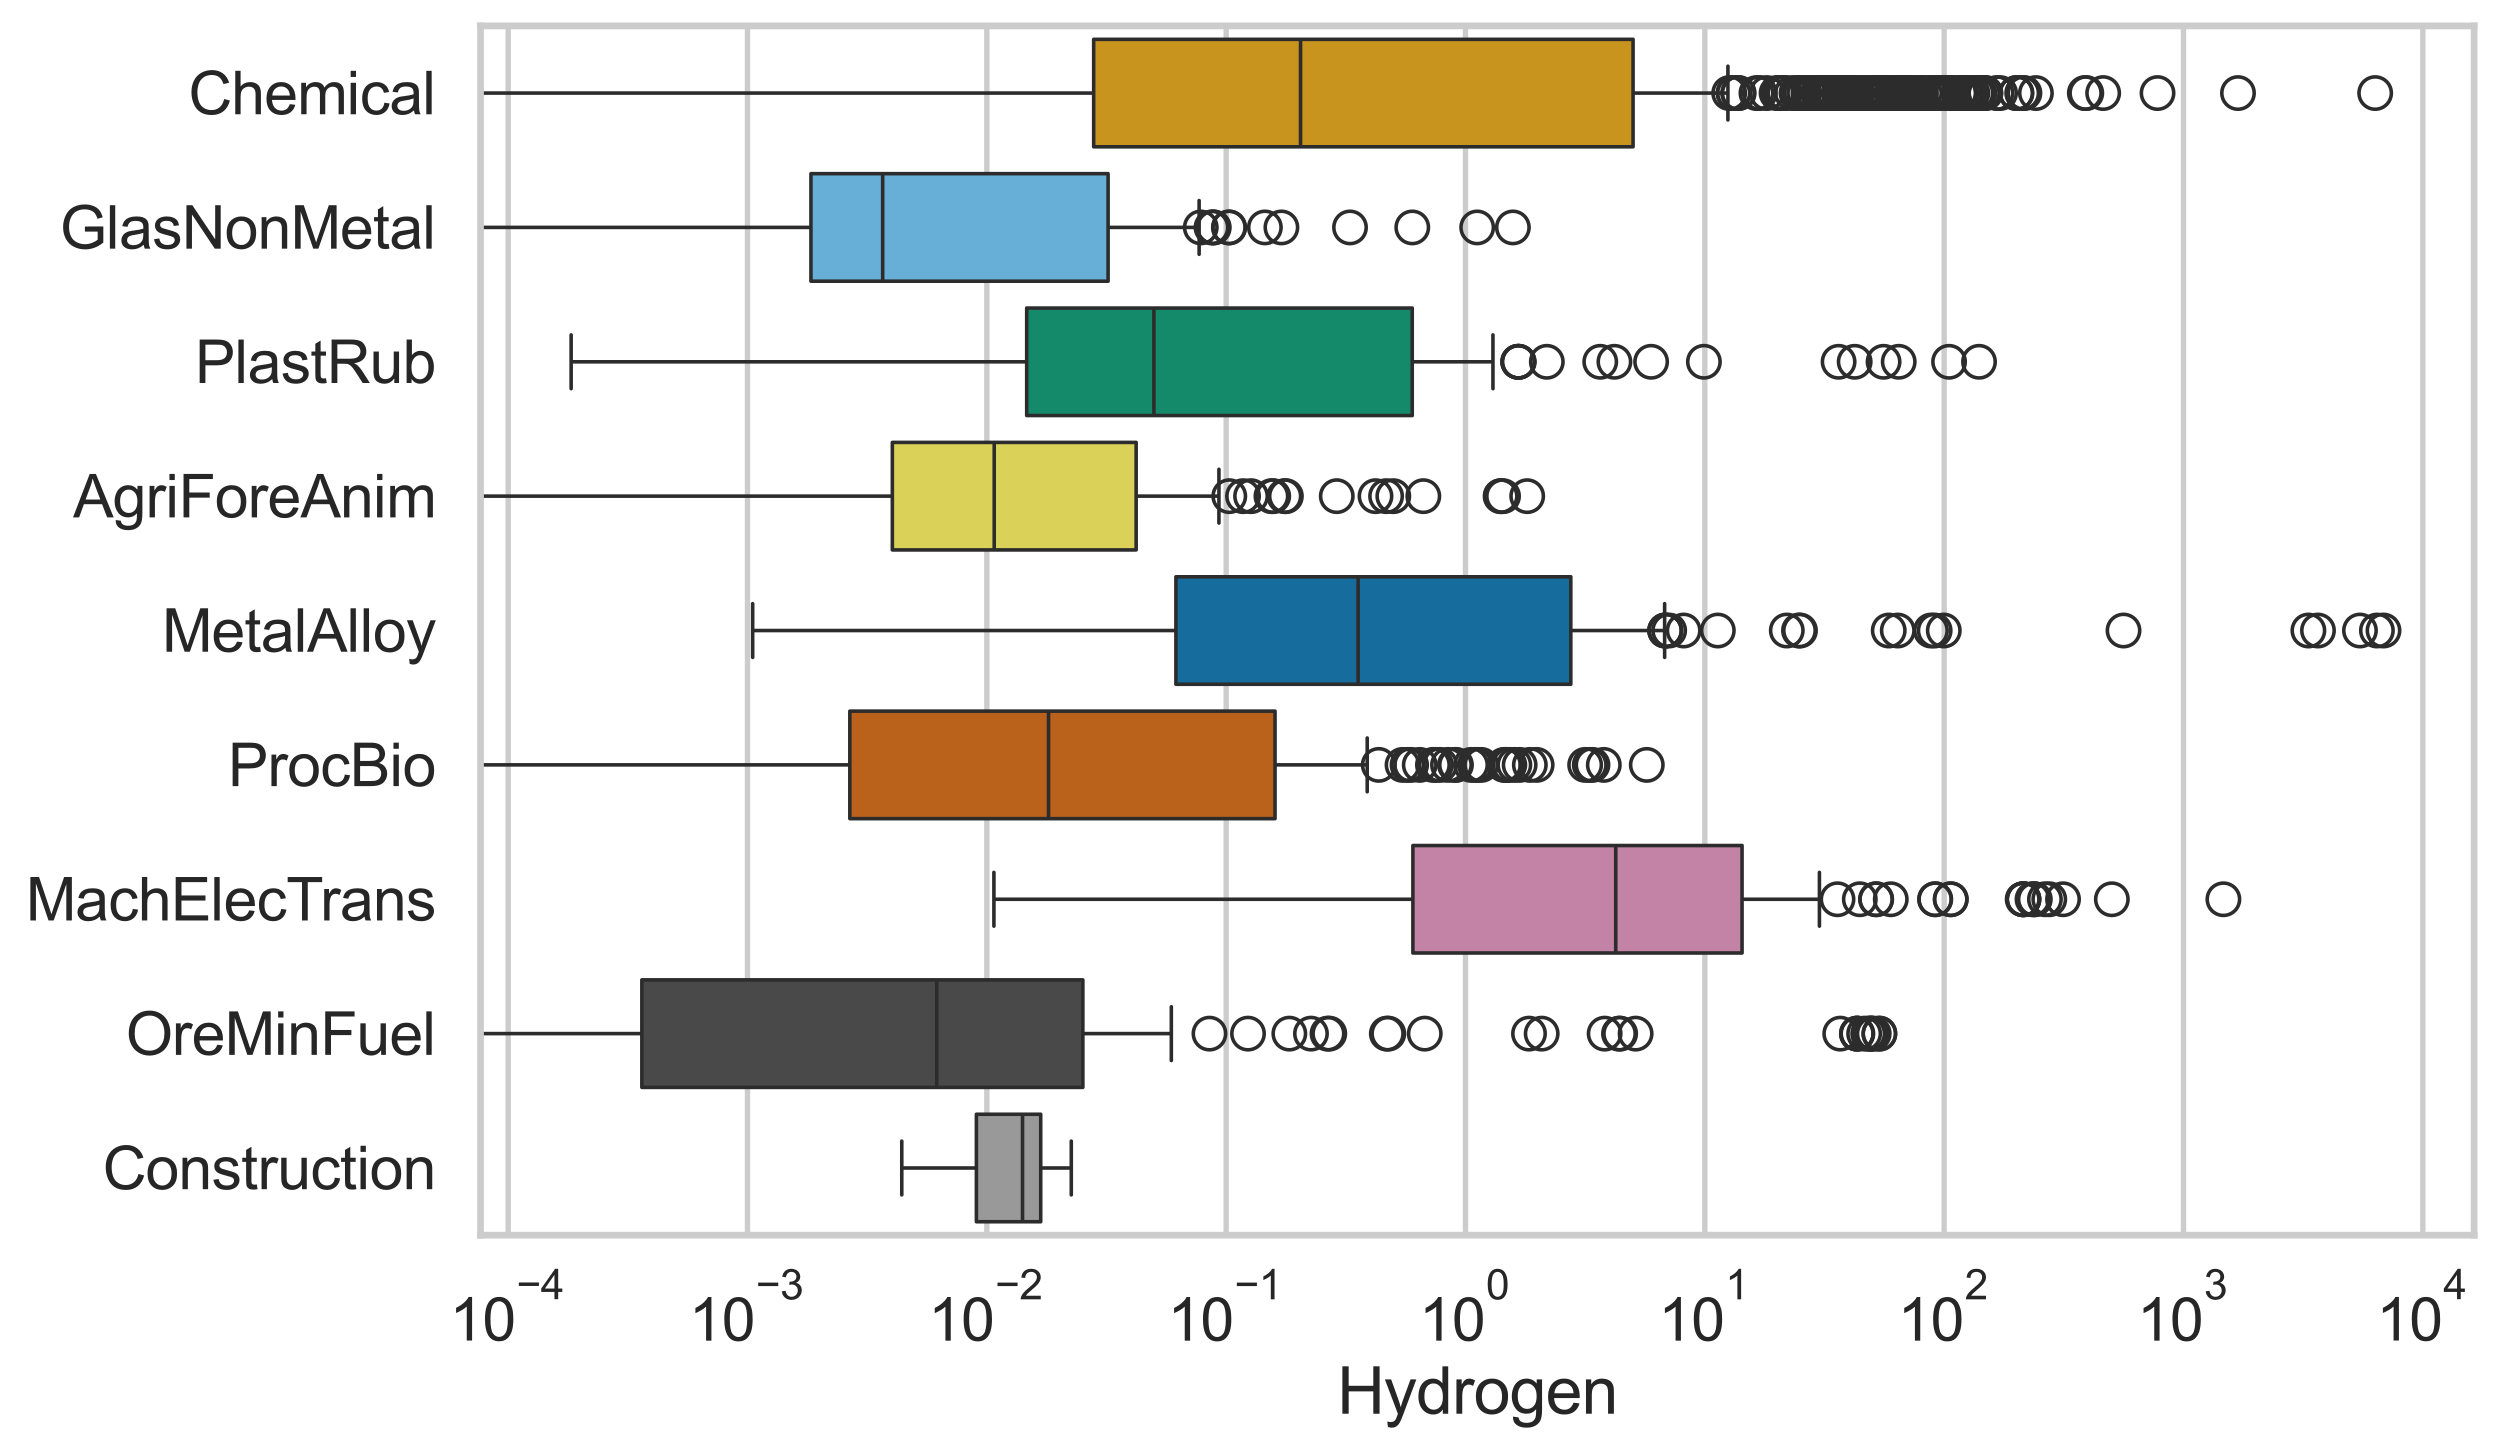 <?xml version="1.0" encoding="utf-8" standalone="no"?>
<!DOCTYPE svg PUBLIC "-//W3C//DTD SVG 1.1//EN"
  "http://www.w3.org/Graphics/SVG/1.1/DTD/svg11.dtd">
<svg xmlns:xlink="http://www.w3.org/1999/xlink" width="695.577pt" height="404.332pt" viewBox="0 0 695.577 404.332" xmlns="http://www.w3.org/2000/svg" version="1.1">
 <defs>
  <style type="text/css">*{stroke-linejoin: round; stroke-linecap: butt}</style>
 </defs>
 <g id="figure_1">
  <g id="patch_1">
   <path d="M 0 404.332 
L 695.577 404.332 
L 695.577 0 
L 0 0 
z
" style="fill: #ffffff"/>
  </g>
  <g id="axes_1">
   <g id="patch_2">
    <path d="M 133.697 343.665 
L 688.377 343.665 
L 688.377 7.2 
L 133.697 7.2 
z
" style="fill: #ffffff"/>
   </g>
   <g id="matplotlib.axis_1">
    <g id="xtick_1">
     <g id="line2d_1">
      <path d="M 141.39 343.665 
L 141.39 7.2 
" clip-path="url(#pcedba7535f)" style="fill: none; stroke: #cccccc; stroke-width: 1.5; stroke-linecap: round"/>
     </g>
     <g id="text_1">
      <!-- $\mathdefault{10^{-4}}$ -->
      <g style="fill: #262626" transform="translate(125.055 373.015) scale(0.165 -0.165)">
       <defs>
        <path id="ArialMT-31" d="M 2384 0 
L 1822 0 
L 1822 3584 
Q 1619 3391 1289 3197 
Q 959 3003 697 2906 
L 697 3450 
Q 1169 3672 1522 3987 
Q 1875 4303 2022 4600 
L 2384 4600 
L 2384 0 
z
" transform="scale(0.016)"/>
        <path id="ArialMT-30" d="M 266 2259 
Q 266 3072 433 3567 
Q 600 4063 929 4331 
Q 1259 4600 1759 4600 
Q 2128 4600 2406 4451 
Q 2684 4303 2865 4023 
Q 3047 3744 3150 3342 
Q 3253 2941 3253 2259 
Q 3253 1453 3087 958 
Q 2922 463 2592 192 
Q 2263 -78 1759 -78 
Q 1097 -78 719 397 
Q 266 969 266 2259 
z
M 844 2259 
Q 844 1131 1108 757 
Q 1372 384 1759 384 
Q 2147 384 2411 759 
Q 2675 1134 2675 2259 
Q 2675 3391 2411 3762 
Q 2147 4134 1753 4134 
Q 1366 4134 1134 3806 
Q 844 3388 844 2259 
z
" transform="scale(0.016)"/>
        <path id="ArialMT-2212" d="M 3381 1997 
L 356 1997 
L 356 2522 
L 3381 2522 
L 3381 1997 
z
" transform="scale(0.016)"/>
        <path id="ArialMT-34" d="M 2069 0 
L 2069 1097 
L 81 1097 
L 81 1613 
L 2172 4581 
L 2631 4581 
L 2631 1613 
L 3250 1613 
L 3250 1097 
L 2631 1097 
L 2631 0 
L 2069 0 
z
M 2069 1613 
L 2069 3678 
L 634 1613 
L 2069 1613 
z
" transform="scale(0.016)"/>
       </defs>
       <use xlink:href="#ArialMT-31" transform="translate(0 0.202)"/>
       <use xlink:href="#ArialMT-30" transform="translate(55.615 0.202)"/>
       <use xlink:href="#ArialMT-2212" transform="translate(112.973 69.895) scale(0.7)"/>
       <use xlink:href="#ArialMT-34" transform="translate(153.852 69.895) scale(0.7)"/>
      </g>
     </g>
    </g>
    <g id="xtick_2">
     <g id="line2d_2">
      <path d="M 207.98 343.665 
L 207.98 7.2 
" clip-path="url(#pcedba7535f)" style="fill: none; stroke: #cccccc; stroke-width: 1.5; stroke-linecap: round"/>
     </g>
     <g id="text_2">
      <!-- $\mathdefault{10^{-3}}$ -->
      <g style="fill: #262626" transform="translate(191.645 373.18) scale(0.165 -0.165)">
       <defs>
        <path id="ArialMT-33" d="M 269 1209 
L 831 1284 
Q 928 806 1161 595 
Q 1394 384 1728 384 
Q 2125 384 2398 659 
Q 2672 934 2672 1341 
Q 2672 1728 2419 1979 
Q 2166 2231 1775 2231 
Q 1616 2231 1378 2169 
L 1441 2663 
Q 1497 2656 1531 2656 
Q 1891 2656 2178 2843 
Q 2466 3031 2466 3422 
Q 2466 3731 2256 3934 
Q 2047 4138 1716 4138 
Q 1388 4138 1169 3931 
Q 950 3725 888 3313 
L 325 3413 
Q 428 3978 793 4289 
Q 1159 4600 1703 4600 
Q 2078 4600 2393 4439 
Q 2709 4278 2876 4000 
Q 3044 3722 3044 3409 
Q 3044 3113 2884 2869 
Q 2725 2625 2413 2481 
Q 2819 2388 3044 2092 
Q 3269 1797 3269 1353 
Q 3269 753 2831 336 
Q 2394 -81 1725 -81 
Q 1122 -81 723 278 
Q 325 638 269 1209 
z
" transform="scale(0.016)"/>
       </defs>
       <use xlink:href="#ArialMT-31" transform="translate(0 0.994)"/>
       <use xlink:href="#ArialMT-30" transform="translate(55.615 0.994)"/>
       <use xlink:href="#ArialMT-2212" transform="translate(112.973 70.688) scale(0.7)"/>
       <use xlink:href="#ArialMT-33" transform="translate(153.852 70.688) scale(0.7)"/>
      </g>
     </g>
    </g>
    <g id="xtick_3">
     <g id="line2d_3">
      <path d="M 274.57 343.665 
L 274.57 7.2 
" clip-path="url(#pcedba7535f)" style="fill: none; stroke: #cccccc; stroke-width: 1.5; stroke-linecap: round"/>
     </g>
     <g id="text_3">
      <!-- $\mathdefault{10^{-2}}$ -->
      <g style="fill: #262626" transform="translate(258.235 373.18) scale(0.165 -0.165)">
       <defs>
        <path id="ArialMT-32" d="M 3222 541 
L 3222 0 
L 194 0 
Q 188 203 259 391 
Q 375 700 629 1000 
Q 884 1300 1366 1694 
Q 2113 2306 2375 2664 
Q 2638 3022 2638 3341 
Q 2638 3675 2398 3904 
Q 2159 4134 1775 4134 
Q 1369 4134 1125 3890 
Q 881 3647 878 3216 
L 300 3275 
Q 359 3922 746 4261 
Q 1134 4600 1788 4600 
Q 2447 4600 2831 4234 
Q 3216 3869 3216 3328 
Q 3216 3053 3103 2787 
Q 2991 2522 2730 2228 
Q 2469 1934 1863 1422 
Q 1356 997 1212 845 
Q 1069 694 975 541 
L 3222 541 
z
" transform="scale(0.016)"/>
       </defs>
       <use xlink:href="#ArialMT-31" transform="translate(0 0.994)"/>
       <use xlink:href="#ArialMT-30" transform="translate(55.615 0.994)"/>
       <use xlink:href="#ArialMT-2212" transform="translate(112.973 70.688) scale(0.7)"/>
       <use xlink:href="#ArialMT-32" transform="translate(153.852 70.688) scale(0.7)"/>
      </g>
     </g>
    </g>
    <g id="xtick_4">
     <g id="line2d_4">
      <path d="M 341.16 343.665 
L 341.16 7.2 
" clip-path="url(#pcedba7535f)" style="fill: none; stroke: #cccccc; stroke-width: 1.5; stroke-linecap: round"/>
     </g>
     <g id="text_4">
      <!-- $\mathdefault{10^{-1}}$ -->
      <g style="fill: #262626" transform="translate(324.825 373.18) scale(0.165 -0.165)">
       <use xlink:href="#ArialMT-31" transform="translate(0 0.994)"/>
       <use xlink:href="#ArialMT-30" transform="translate(55.615 0.994)"/>
       <use xlink:href="#ArialMT-2212" transform="translate(112.973 70.688) scale(0.7)"/>
       <use xlink:href="#ArialMT-31" transform="translate(153.852 70.688) scale(0.7)"/>
      </g>
     </g>
    </g>
    <g id="xtick_5">
     <g id="line2d_5">
      <path d="M 407.749 343.665 
L 407.749 7.2 
" clip-path="url(#pcedba7535f)" style="fill: none; stroke: #cccccc; stroke-width: 1.5; stroke-linecap: round"/>
     </g>
     <g id="text_5">
      <!-- $\mathdefault{10^{0}}$ -->
      <g style="fill: #262626" transform="translate(394.797 373.18) scale(0.165 -0.165)">
       <use xlink:href="#ArialMT-31" transform="translate(0 0.994)"/>
       <use xlink:href="#ArialMT-30" transform="translate(55.615 0.994)"/>
       <use xlink:href="#ArialMT-30" transform="translate(112.973 70.688) scale(0.7)"/>
      </g>
     </g>
    </g>
    <g id="xtick_6">
     <g id="line2d_6">
      <path d="M 474.339 343.665 
L 474.339 7.2 
" clip-path="url(#pcedba7535f)" style="fill: none; stroke: #cccccc; stroke-width: 1.5; stroke-linecap: round"/>
     </g>
     <g id="text_6">
      <!-- $\mathdefault{10^{1}}$ -->
      <g style="fill: #262626" transform="translate(461.387 373.18) scale(0.165 -0.165)">
       <use xlink:href="#ArialMT-31" transform="translate(0 0.994)"/>
       <use xlink:href="#ArialMT-30" transform="translate(55.615 0.994)"/>
       <use xlink:href="#ArialMT-31" transform="translate(112.973 70.688) scale(0.7)"/>
      </g>
     </g>
    </g>
    <g id="xtick_7">
     <g id="line2d_7">
      <path d="M 540.929 343.665 
L 540.929 7.2 
" clip-path="url(#pcedba7535f)" style="fill: none; stroke: #cccccc; stroke-width: 1.5; stroke-linecap: round"/>
     </g>
     <g id="text_7">
      <!-- $\mathdefault{10^{2}}$ -->
      <g style="fill: #262626" transform="translate(527.976 373.18) scale(0.165 -0.165)">
       <use xlink:href="#ArialMT-31" transform="translate(0 0.994)"/>
       <use xlink:href="#ArialMT-30" transform="translate(55.615 0.994)"/>
       <use xlink:href="#ArialMT-32" transform="translate(112.973 70.688) scale(0.7)"/>
      </g>
     </g>
    </g>
    <g id="xtick_8">
     <g id="line2d_8">
      <path d="M 607.519 343.665 
L 607.519 7.2 
" clip-path="url(#pcedba7535f)" style="fill: none; stroke: #cccccc; stroke-width: 1.5; stroke-linecap: round"/>
     </g>
     <g id="text_8">
      <!-- $\mathdefault{10^{3}}$ -->
      <g style="fill: #262626" transform="translate(594.566 373.18) scale(0.165 -0.165)">
       <use xlink:href="#ArialMT-31" transform="translate(0 0.994)"/>
       <use xlink:href="#ArialMT-30" transform="translate(55.615 0.994)"/>
       <use xlink:href="#ArialMT-33" transform="translate(112.973 70.688) scale(0.7)"/>
      </g>
     </g>
    </g>
    <g id="xtick_9">
     <g id="line2d_9">
      <path d="M 674.108 343.665 
L 674.108 7.2 
" clip-path="url(#pcedba7535f)" style="fill: none; stroke: #cccccc; stroke-width: 1.5; stroke-linecap: round"/>
     </g>
     <g id="text_9">
      <!-- $\mathdefault{10^{4}}$ -->
      <g style="fill: #262626" transform="translate(661.156 373.015) scale(0.165 -0.165)">
       <use xlink:href="#ArialMT-31" transform="translate(0 0.202)"/>
       <use xlink:href="#ArialMT-30" transform="translate(55.615 0.202)"/>
       <use xlink:href="#ArialMT-34" transform="translate(112.973 69.895) scale(0.7)"/>
      </g>
     </g>
    </g>
    <g id="xtick_10"/>
    <g id="xtick_11"/>
    <g id="xtick_12"/>
    <g id="xtick_13"/>
    <g id="xtick_14"/>
    <g id="xtick_15"/>
    <g id="xtick_16"/>
    <g id="xtick_17"/>
    <g id="xtick_18"/>
    <g id="xtick_19"/>
    <g id="xtick_20"/>
    <g id="xtick_21"/>
    <g id="xtick_22"/>
    <g id="xtick_23"/>
    <g id="xtick_24"/>
    <g id="xtick_25"/>
    <g id="xtick_26"/>
    <g id="xtick_27"/>
    <g id="xtick_28"/>
    <g id="xtick_29"/>
    <g id="xtick_30"/>
    <g id="xtick_31"/>
    <g id="xtick_32"/>
    <g id="xtick_33"/>
    <g id="xtick_34"/>
    <g id="xtick_35"/>
    <g id="xtick_36"/>
    <g id="xtick_37"/>
    <g id="xtick_38"/>
    <g id="xtick_39"/>
    <g id="xtick_40"/>
    <g id="xtick_41"/>
    <g id="xtick_42"/>
    <g id="xtick_43"/>
    <g id="xtick_44"/>
    <g id="xtick_45"/>
    <g id="xtick_46"/>
    <g id="xtick_47"/>
    <g id="xtick_48"/>
    <g id="xtick_49"/>
    <g id="xtick_50"/>
    <g id="xtick_51"/>
    <g id="xtick_52"/>
    <g id="xtick_53"/>
    <g id="xtick_54"/>
    <g id="xtick_55"/>
    <g id="xtick_56"/>
    <g id="xtick_57"/>
    <g id="xtick_58"/>
    <g id="xtick_59"/>
    <g id="xtick_60"/>
    <g id="xtick_61"/>
    <g id="xtick_62"/>
    <g id="xtick_63"/>
    <g id="xtick_64"/>
    <g id="xtick_65"/>
    <g id="xtick_66"/>
    <g id="xtick_67"/>
    <g id="xtick_68"/>
    <g id="xtick_69"/>
    <g id="xtick_70"/>
    <g id="xtick_71"/>
    <g id="xtick_72"/>
    <g id="xtick_73"/>
    <g id="xtick_74"/>
    <g id="xtick_75"/>
    <g id="text_10">
     <!-- Hydrogen -->
     <g style="fill: #262626" transform="translate(372.016 393.344) scale(0.18 -0.18)">
      <defs>
       <path id="ArialMT-48" d="M 513 0 
L 513 4581 
L 1119 4581 
L 1119 2700 
L 3500 2700 
L 3500 4581 
L 4106 4581 
L 4106 0 
L 3500 0 
L 3500 2159 
L 1119 2159 
L 1119 0 
L 513 0 
z
" transform="scale(0.016)"/>
       <path id="ArialMT-79" d="M 397 -1278 
L 334 -750 
Q 519 -800 656 -800 
Q 844 -800 956 -737 
Q 1069 -675 1141 -563 
Q 1194 -478 1313 -144 
Q 1328 -97 1363 -6 
L 103 3319 
L 709 3319 
L 1400 1397 
Q 1534 1031 1641 628 
Q 1738 1016 1872 1384 
L 2581 3319 
L 3144 3319 
L 1881 -56 
Q 1678 -603 1566 -809 
Q 1416 -1088 1222 -1217 
Q 1028 -1347 759 -1347 
Q 597 -1347 397 -1278 
z
" transform="scale(0.016)"/>
       <path id="ArialMT-64" d="M 2575 0 
L 2575 419 
Q 2259 -75 1647 -75 
Q 1250 -75 917 144 
Q 584 363 401 755 
Q 219 1147 219 1656 
Q 219 2153 384 2558 
Q 550 2963 881 3178 
Q 1213 3394 1622 3394 
Q 1922 3394 2156 3267 
Q 2391 3141 2538 2938 
L 2538 4581 
L 3097 4581 
L 3097 0 
L 2575 0 
z
M 797 1656 
Q 797 1019 1065 703 
Q 1334 388 1700 388 
Q 2069 388 2326 689 
Q 2584 991 2584 1609 
Q 2584 2291 2321 2609 
Q 2059 2928 1675 2928 
Q 1300 2928 1048 2622 
Q 797 2316 797 1656 
z
" transform="scale(0.016)"/>
       <path id="ArialMT-72" d="M 416 0 
L 416 3319 
L 922 3319 
L 922 2816 
Q 1116 3169 1280 3281 
Q 1444 3394 1641 3394 
Q 1925 3394 2219 3213 
L 2025 2691 
Q 1819 2813 1613 2813 
Q 1428 2813 1281 2702 
Q 1134 2591 1072 2394 
Q 978 2094 978 1738 
L 978 0 
L 416 0 
z
" transform="scale(0.016)"/>
       <path id="ArialMT-6f" d="M 213 1659 
Q 213 2581 725 3025 
Q 1153 3394 1769 3394 
Q 2453 3394 2887 2945 
Q 3322 2497 3322 1706 
Q 3322 1066 3130 698 
Q 2938 331 2570 128 
Q 2203 -75 1769 -75 
Q 1072 -75 642 372 
Q 213 819 213 1659 
z
M 791 1659 
Q 791 1022 1069 705 
Q 1347 388 1769 388 
Q 2188 388 2466 706 
Q 2744 1025 2744 1678 
Q 2744 2294 2464 2611 
Q 2184 2928 1769 2928 
Q 1347 2928 1069 2612 
Q 791 2297 791 1659 
z
" transform="scale(0.016)"/>
       <path id="ArialMT-67" d="M 319 -275 
L 866 -356 
Q 900 -609 1056 -725 
Q 1266 -881 1628 -881 
Q 2019 -881 2231 -725 
Q 2444 -569 2519 -288 
Q 2563 -116 2559 434 
Q 2191 0 1641 0 
Q 956 0 581 494 
Q 206 988 206 1678 
Q 206 2153 378 2554 
Q 550 2956 876 3175 
Q 1203 3394 1644 3394 
Q 2231 3394 2613 2919 
L 2613 3319 
L 3131 3319 
L 3131 450 
Q 3131 -325 2973 -648 
Q 2816 -972 2473 -1159 
Q 2131 -1347 1631 -1347 
Q 1038 -1347 672 -1080 
Q 306 -813 319 -275 
z
M 784 1719 
Q 784 1066 1043 766 
Q 1303 466 1694 466 
Q 2081 466 2343 764 
Q 2606 1063 2606 1700 
Q 2606 2309 2336 2618 
Q 2066 2928 1684 2928 
Q 1309 2928 1046 2623 
Q 784 2319 784 1719 
z
" transform="scale(0.016)"/>
       <path id="ArialMT-65" d="M 2694 1069 
L 3275 997 
Q 3138 488 2766 206 
Q 2394 -75 1816 -75 
Q 1088 -75 661 373 
Q 234 822 234 1631 
Q 234 2469 665 2931 
Q 1097 3394 1784 3394 
Q 2450 3394 2872 2941 
Q 3294 2488 3294 1666 
Q 3294 1616 3291 1516 
L 816 1516 
Q 847 969 1125 678 
Q 1403 388 1819 388 
Q 2128 388 2347 550 
Q 2566 713 2694 1069 
z
M 847 1978 
L 2700 1978 
Q 2663 2397 2488 2606 
Q 2219 2931 1791 2931 
Q 1403 2931 1139 2672 
Q 875 2413 847 1978 
z
" transform="scale(0.016)"/>
       <path id="ArialMT-6e" d="M 422 0 
L 422 3319 
L 928 3319 
L 928 2847 
Q 1294 3394 1984 3394 
Q 2284 3394 2536 3286 
Q 2788 3178 2913 3003 
Q 3038 2828 3088 2588 
Q 3119 2431 3119 2041 
L 3119 0 
L 2556 0 
L 2556 2019 
Q 2556 2363 2490 2533 
Q 2425 2703 2258 2804 
Q 2091 2906 1866 2906 
Q 1506 2906 1245 2678 
Q 984 2450 984 1813 
L 984 0 
L 422 0 
z
" transform="scale(0.016)"/>
      </defs>
      <use xlink:href="#ArialMT-48"/>
      <use xlink:href="#ArialMT-79" transform="translate(72.217 0)"/>
      <use xlink:href="#ArialMT-64" transform="translate(122.217 0)"/>
      <use xlink:href="#ArialMT-72" transform="translate(177.832 0)"/>
      <use xlink:href="#ArialMT-6f" transform="translate(211.133 0)"/>
      <use xlink:href="#ArialMT-67" transform="translate(266.748 0)"/>
      <use xlink:href="#ArialMT-65" transform="translate(322.363 0)"/>
      <use xlink:href="#ArialMT-6e" transform="translate(377.979 0)"/>
     </g>
    </g>
   </g>
   <g id="matplotlib.axis_2">
    <g id="ytick_1">
     <g id="text_11">
      <!-- Chemical -->
      <g style="fill: #262626" transform="translate(52.428 31.798) scale(0.165 -0.165)">
       <defs>
        <path id="ArialMT-43" d="M 3763 1606 
L 4369 1453 
Q 4178 706 3683 314 
Q 3188 -78 2472 -78 
Q 1731 -78 1267 223 
Q 803 525 561 1097 
Q 319 1669 319 2325 
Q 319 3041 592 3573 
Q 866 4106 1370 4382 
Q 1875 4659 2481 4659 
Q 3169 4659 3637 4309 
Q 4106 3959 4291 3325 
L 3694 3184 
Q 3534 3684 3231 3912 
Q 2928 4141 2469 4141 
Q 1941 4141 1586 3887 
Q 1231 3634 1087 3207 
Q 944 2781 944 2328 
Q 944 1744 1114 1308 
Q 1284 872 1643 656 
Q 2003 441 2422 441 
Q 2931 441 3284 734 
Q 3638 1028 3763 1606 
z
" transform="scale(0.016)"/>
        <path id="ArialMT-68" d="M 422 0 
L 422 4581 
L 984 4581 
L 984 2938 
Q 1378 3394 1978 3394 
Q 2347 3394 2619 3248 
Q 2891 3103 3008 2847 
Q 3125 2591 3125 2103 
L 3125 0 
L 2563 0 
L 2563 2103 
Q 2563 2525 2380 2717 
Q 2197 2909 1863 2909 
Q 1613 2909 1392 2779 
Q 1172 2650 1078 2428 
Q 984 2206 984 1816 
L 984 0 
L 422 0 
z
" transform="scale(0.016)"/>
        <path id="ArialMT-6d" d="M 422 0 
L 422 3319 
L 925 3319 
L 925 2853 
Q 1081 3097 1340 3245 
Q 1600 3394 1931 3394 
Q 2300 3394 2536 3241 
Q 2772 3088 2869 2813 
Q 3263 3394 3894 3394 
Q 4388 3394 4653 3120 
Q 4919 2847 4919 2278 
L 4919 0 
L 4359 0 
L 4359 2091 
Q 4359 2428 4304 2576 
Q 4250 2725 4106 2815 
Q 3963 2906 3769 2906 
Q 3419 2906 3187 2673 
Q 2956 2441 2956 1928 
L 2956 0 
L 2394 0 
L 2394 2156 
Q 2394 2531 2256 2718 
Q 2119 2906 1806 2906 
Q 1569 2906 1367 2781 
Q 1166 2656 1075 2415 
Q 984 2175 984 1722 
L 984 0 
L 422 0 
z
" transform="scale(0.016)"/>
        <path id="ArialMT-69" d="M 425 3934 
L 425 4581 
L 988 4581 
L 988 3934 
L 425 3934 
z
M 425 0 
L 425 3319 
L 988 3319 
L 988 0 
L 425 0 
z
" transform="scale(0.016)"/>
        <path id="ArialMT-63" d="M 2588 1216 
L 3141 1144 
Q 3050 572 2676 248 
Q 2303 -75 1759 -75 
Q 1078 -75 664 370 
Q 250 816 250 1647 
Q 250 2184 428 2587 
Q 606 2991 970 3192 
Q 1334 3394 1763 3394 
Q 2303 3394 2647 3120 
Q 2991 2847 3088 2344 
L 2541 2259 
Q 2463 2594 2264 2762 
Q 2066 2931 1784 2931 
Q 1359 2931 1093 2626 
Q 828 2322 828 1663 
Q 828 994 1084 691 
Q 1341 388 1753 388 
Q 2084 388 2306 591 
Q 2528 794 2588 1216 
z
" transform="scale(0.016)"/>
        <path id="ArialMT-61" d="M 2588 409 
Q 2275 144 1986 34 
Q 1697 -75 1366 -75 
Q 819 -75 525 192 
Q 231 459 231 875 
Q 231 1119 342 1320 
Q 453 1522 633 1644 
Q 813 1766 1038 1828 
Q 1203 1872 1538 1913 
Q 2219 1994 2541 2106 
Q 2544 2222 2544 2253 
Q 2544 2597 2384 2738 
Q 2169 2928 1744 2928 
Q 1347 2928 1158 2789 
Q 969 2650 878 2297 
L 328 2372 
Q 403 2725 575 2942 
Q 747 3159 1072 3276 
Q 1397 3394 1825 3394 
Q 2250 3394 2515 3294 
Q 2781 3194 2906 3042 
Q 3031 2891 3081 2659 
Q 3109 2516 3109 2141 
L 3109 1391 
Q 3109 606 3145 398 
Q 3181 191 3288 0 
L 2700 0 
Q 2613 175 2588 409 
z
M 2541 1666 
Q 2234 1541 1622 1453 
Q 1275 1403 1131 1340 
Q 988 1278 909 1158 
Q 831 1038 831 891 
Q 831 666 1001 516 
Q 1172 366 1500 366 
Q 1825 366 2078 508 
Q 2331 650 2450 897 
Q 2541 1088 2541 1459 
L 2541 1666 
z
" transform="scale(0.016)"/>
        <path id="ArialMT-6c" d="M 409 0 
L 409 4581 
L 972 4581 
L 972 0 
L 409 0 
z
" transform="scale(0.016)"/>
       </defs>
       <use xlink:href="#ArialMT-43"/>
       <use xlink:href="#ArialMT-68" transform="translate(72.217 0)"/>
       <use xlink:href="#ArialMT-65" transform="translate(127.832 0)"/>
       <use xlink:href="#ArialMT-6d" transform="translate(183.447 0)"/>
       <use xlink:href="#ArialMT-69" transform="translate(266.748 0)"/>
       <use xlink:href="#ArialMT-63" transform="translate(288.965 0)"/>
       <use xlink:href="#ArialMT-61" transform="translate(338.965 0)"/>
       <use xlink:href="#ArialMT-6c" transform="translate(394.58 0)"/>
      </g>
     </g>
    </g>
    <g id="ytick_2">
     <g id="text_12">
      <!-- GlasNonMetal -->
      <g style="fill: #262626" transform="translate(16.659 69.183) scale(0.165 -0.165)">
       <defs>
        <path id="ArialMT-47" d="M 2638 1797 
L 2638 2334 
L 4578 2338 
L 4578 638 
Q 4131 281 3656 101 
Q 3181 -78 2681 -78 
Q 2006 -78 1454 211 
Q 903 500 622 1047 
Q 341 1594 341 2269 
Q 341 2938 620 3517 
Q 900 4097 1425 4378 
Q 1950 4659 2634 4659 
Q 3131 4659 3532 4498 
Q 3934 4338 4162 4050 
Q 4391 3763 4509 3300 
L 3963 3150 
Q 3859 3500 3706 3700 
Q 3553 3900 3268 4020 
Q 2984 4141 2638 4141 
Q 2222 4141 1919 4014 
Q 1616 3888 1430 3681 
Q 1244 3475 1141 3228 
Q 966 2803 966 2306 
Q 966 1694 1177 1281 
Q 1388 869 1791 669 
Q 2194 469 2647 469 
Q 3041 469 3416 620 
Q 3791 772 3984 944 
L 3984 1797 
L 2638 1797 
z
" transform="scale(0.016)"/>
        <path id="ArialMT-73" d="M 197 991 
L 753 1078 
Q 800 744 1014 566 
Q 1228 388 1613 388 
Q 2000 388 2187 545 
Q 2375 703 2375 916 
Q 2375 1106 2209 1216 
Q 2094 1291 1634 1406 
Q 1016 1563 777 1677 
Q 538 1791 414 1992 
Q 291 2194 291 2438 
Q 291 2659 392 2848 
Q 494 3038 669 3163 
Q 800 3259 1026 3326 
Q 1253 3394 1513 3394 
Q 1903 3394 2198 3281 
Q 2494 3169 2634 2976 
Q 2775 2784 2828 2463 
L 2278 2388 
Q 2241 2644 2061 2787 
Q 1881 2931 1553 2931 
Q 1166 2931 1000 2803 
Q 834 2675 834 2503 
Q 834 2394 903 2306 
Q 972 2216 1119 2156 
Q 1203 2125 1616 2013 
Q 2213 1853 2448 1751 
Q 2684 1650 2818 1456 
Q 2953 1263 2953 975 
Q 2953 694 2789 445 
Q 2625 197 2315 61 
Q 2006 -75 1616 -75 
Q 969 -75 630 194 
Q 291 463 197 991 
z
" transform="scale(0.016)"/>
        <path id="ArialMT-4e" d="M 488 0 
L 488 4581 
L 1109 4581 
L 3516 984 
L 3516 4581 
L 4097 4581 
L 4097 0 
L 3475 0 
L 1069 3600 
L 1069 0 
L 488 0 
z
" transform="scale(0.016)"/>
        <path id="ArialMT-4d" d="M 475 0 
L 475 4581 
L 1388 4581 
L 2472 1338 
Q 2622 884 2691 659 
Q 2769 909 2934 1394 
L 4031 4581 
L 4847 4581 
L 4847 0 
L 4263 0 
L 4263 3834 
L 2931 0 
L 2384 0 
L 1059 3900 
L 1059 0 
L 475 0 
z
" transform="scale(0.016)"/>
        <path id="ArialMT-74" d="M 1650 503 
L 1731 6 
Q 1494 -44 1306 -44 
Q 1000 -44 831 53 
Q 663 150 594 308 
Q 525 466 525 972 
L 525 2881 
L 113 2881 
L 113 3319 
L 525 3319 
L 525 4141 
L 1084 4478 
L 1084 3319 
L 1650 3319 
L 1650 2881 
L 1084 2881 
L 1084 941 
Q 1084 700 1114 631 
Q 1144 563 1211 522 
Q 1278 481 1403 481 
Q 1497 481 1650 503 
z
" transform="scale(0.016)"/>
       </defs>
       <use xlink:href="#ArialMT-47"/>
       <use xlink:href="#ArialMT-6c" transform="translate(77.783 0)"/>
       <use xlink:href="#ArialMT-61" transform="translate(100 0)"/>
       <use xlink:href="#ArialMT-73" transform="translate(155.615 0)"/>
       <use xlink:href="#ArialMT-4e" transform="translate(205.615 0)"/>
       <use xlink:href="#ArialMT-6f" transform="translate(277.832 0)"/>
       <use xlink:href="#ArialMT-6e" transform="translate(333.447 0)"/>
       <use xlink:href="#ArialMT-4d" transform="translate(389.062 0)"/>
       <use xlink:href="#ArialMT-65" transform="translate(472.363 0)"/>
       <use xlink:href="#ArialMT-74" transform="translate(527.979 0)"/>
       <use xlink:href="#ArialMT-61" transform="translate(555.762 0)"/>
       <use xlink:href="#ArialMT-6c" transform="translate(611.377 0)"/>
      </g>
     </g>
    </g>
    <g id="ytick_3">
     <g id="text_13">
      <!-- PlastRub -->
      <g style="fill: #262626" transform="translate(54.248 106.568) scale(0.165 -0.165)">
       <defs>
        <path id="ArialMT-50" d="M 494 0 
L 494 4581 
L 2222 4581 
Q 2678 4581 2919 4538 
Q 3256 4481 3484 4323 
Q 3713 4166 3852 3881 
Q 3991 3597 3991 3256 
Q 3991 2672 3619 2267 
Q 3247 1863 2275 1863 
L 1100 1863 
L 1100 0 
L 494 0 
z
M 1100 2403 
L 2284 2403 
Q 2872 2403 3119 2622 
Q 3366 2841 3366 3238 
Q 3366 3525 3220 3729 
Q 3075 3934 2838 4000 
Q 2684 4041 2272 4041 
L 1100 4041 
L 1100 2403 
z
" transform="scale(0.016)"/>
        <path id="ArialMT-52" d="M 503 0 
L 503 4581 
L 2534 4581 
Q 3147 4581 3465 4457 
Q 3784 4334 3975 4021 
Q 4166 3709 4166 3331 
Q 4166 2844 3850 2509 
Q 3534 2175 2875 2084 
Q 3116 1969 3241 1856 
Q 3506 1613 3744 1247 
L 4541 0 
L 3778 0 
L 3172 953 
Q 2906 1366 2734 1584 
Q 2563 1803 2427 1890 
Q 2291 1978 2150 2013 
Q 2047 2034 1813 2034 
L 1109 2034 
L 1109 0 
L 503 0 
z
M 1109 2559 
L 2413 2559 
Q 2828 2559 3062 2645 
Q 3297 2731 3419 2920 
Q 3541 3109 3541 3331 
Q 3541 3656 3305 3865 
Q 3069 4075 2559 4075 
L 1109 4075 
L 1109 2559 
z
" transform="scale(0.016)"/>
        <path id="ArialMT-75" d="M 2597 0 
L 2597 488 
Q 2209 -75 1544 -75 
Q 1250 -75 995 37 
Q 741 150 617 320 
Q 494 491 444 738 
Q 409 903 409 1263 
L 409 3319 
L 972 3319 
L 972 1478 
Q 972 1038 1006 884 
Q 1059 663 1231 536 
Q 1403 409 1656 409 
Q 1909 409 2131 539 
Q 2353 669 2445 892 
Q 2538 1116 2538 1541 
L 2538 3319 
L 3100 3319 
L 3100 0 
L 2597 0 
z
" transform="scale(0.016)"/>
        <path id="ArialMT-62" d="M 941 0 
L 419 0 
L 419 4581 
L 981 4581 
L 981 2947 
Q 1338 3394 1891 3394 
Q 2197 3394 2470 3270 
Q 2744 3147 2920 2923 
Q 3097 2700 3197 2384 
Q 3297 2069 3297 1709 
Q 3297 856 2875 390 
Q 2453 -75 1863 -75 
Q 1275 -75 941 416 
L 941 0 
z
M 934 1684 
Q 934 1088 1097 822 
Q 1363 388 1816 388 
Q 2184 388 2453 708 
Q 2722 1028 2722 1663 
Q 2722 2313 2464 2622 
Q 2206 2931 1841 2931 
Q 1472 2931 1203 2611 
Q 934 2291 934 1684 
z
" transform="scale(0.016)"/>
       </defs>
       <use xlink:href="#ArialMT-50"/>
       <use xlink:href="#ArialMT-6c" transform="translate(66.699 0)"/>
       <use xlink:href="#ArialMT-61" transform="translate(88.916 0)"/>
       <use xlink:href="#ArialMT-73" transform="translate(144.531 0)"/>
       <use xlink:href="#ArialMT-74" transform="translate(194.531 0)"/>
       <use xlink:href="#ArialMT-52" transform="translate(222.314 0)"/>
       <use xlink:href="#ArialMT-75" transform="translate(294.531 0)"/>
       <use xlink:href="#ArialMT-62" transform="translate(350.146 0)"/>
      </g>
     </g>
    </g>
    <g id="ytick_4">
     <g id="text_14">
      <!-- AgriForeAnim -->
      <g style="fill: #262626" transform="translate(20.341 143.953) scale(0.165 -0.165)">
       <defs>
        <path id="ArialMT-41" d="M -9 0 
L 1750 4581 
L 2403 4581 
L 4278 0 
L 3588 0 
L 3053 1388 
L 1138 1388 
L 634 0 
L -9 0 
z
M 1313 1881 
L 2866 1881 
L 2388 3150 
Q 2169 3728 2063 4100 
Q 1975 3659 1816 3225 
L 1313 1881 
z
" transform="scale(0.016)"/>
        <path id="ArialMT-46" d="M 525 0 
L 525 4581 
L 3616 4581 
L 3616 4041 
L 1131 4041 
L 1131 2622 
L 3281 2622 
L 3281 2081 
L 1131 2081 
L 1131 0 
L 525 0 
z
" transform="scale(0.016)"/>
       </defs>
       <use xlink:href="#ArialMT-41"/>
       <use xlink:href="#ArialMT-67" transform="translate(66.699 0)"/>
       <use xlink:href="#ArialMT-72" transform="translate(122.314 0)"/>
       <use xlink:href="#ArialMT-69" transform="translate(155.615 0)"/>
       <use xlink:href="#ArialMT-46" transform="translate(177.832 0)"/>
       <use xlink:href="#ArialMT-6f" transform="translate(238.916 0)"/>
       <use xlink:href="#ArialMT-72" transform="translate(294.531 0)"/>
       <use xlink:href="#ArialMT-65" transform="translate(327.832 0)"/>
       <use xlink:href="#ArialMT-41" transform="translate(383.447 0)"/>
       <use xlink:href="#ArialMT-6e" transform="translate(450.146 0)"/>
       <use xlink:href="#ArialMT-69" transform="translate(505.762 0)"/>
       <use xlink:href="#ArialMT-6d" transform="translate(527.979 0)"/>
      </g>
     </g>
    </g>
    <g id="ytick_5">
     <g id="text_15">
      <!-- MetalAlloy -->
      <g style="fill: #262626" transform="translate(45.088 181.337) scale(0.165 -0.165)">
       <use xlink:href="#ArialMT-4d"/>
       <use xlink:href="#ArialMT-65" transform="translate(83.301 0)"/>
       <use xlink:href="#ArialMT-74" transform="translate(138.916 0)"/>
       <use xlink:href="#ArialMT-61" transform="translate(166.699 0)"/>
       <use xlink:href="#ArialMT-6c" transform="translate(222.314 0)"/>
       <use xlink:href="#ArialMT-41" transform="translate(244.531 0)"/>
       <use xlink:href="#ArialMT-6c" transform="translate(311.23 0)"/>
       <use xlink:href="#ArialMT-6c" transform="translate(333.447 0)"/>
       <use xlink:href="#ArialMT-6f" transform="translate(355.664 0)"/>
       <use xlink:href="#ArialMT-79" transform="translate(411.279 0)"/>
      </g>
     </g>
    </g>
    <g id="ytick_6">
     <g id="text_16">
      <!-- ProcBio -->
      <g style="fill: #262626" transform="translate(63.424 218.722) scale(0.165 -0.165)">
       <defs>
        <path id="ArialMT-42" d="M 469 0 
L 469 4581 
L 2188 4581 
Q 2713 4581 3030 4442 
Q 3347 4303 3526 4014 
Q 3706 3725 3706 3409 
Q 3706 3116 3547 2856 
Q 3388 2597 3066 2438 
Q 3481 2316 3704 2022 
Q 3928 1728 3928 1328 
Q 3928 1006 3792 729 
Q 3656 453 3456 303 
Q 3256 153 2954 76 
Q 2653 0 2216 0 
L 469 0 
z
M 1075 2656 
L 2066 2656 
Q 2469 2656 2644 2709 
Q 2875 2778 2992 2937 
Q 3109 3097 3109 3338 
Q 3109 3566 3000 3739 
Q 2891 3913 2687 3977 
Q 2484 4041 1991 4041 
L 1075 4041 
L 1075 2656 
z
M 1075 541 
L 2216 541 
Q 2509 541 2628 563 
Q 2838 600 2978 687 
Q 3119 775 3209 942 
Q 3300 1109 3300 1328 
Q 3300 1584 3169 1773 
Q 3038 1963 2805 2039 
Q 2572 2116 2134 2116 
L 1075 2116 
L 1075 541 
z
" transform="scale(0.016)"/>
       </defs>
       <use xlink:href="#ArialMT-50"/>
       <use xlink:href="#ArialMT-72" transform="translate(66.699 0)"/>
       <use xlink:href="#ArialMT-6f" transform="translate(100 0)"/>
       <use xlink:href="#ArialMT-63" transform="translate(155.615 0)"/>
       <use xlink:href="#ArialMT-42" transform="translate(205.615 0)"/>
       <use xlink:href="#ArialMT-69" transform="translate(272.314 0)"/>
       <use xlink:href="#ArialMT-6f" transform="translate(294.531 0)"/>
      </g>
     </g>
    </g>
    <g id="ytick_7">
     <g id="text_17">
      <!-- MachElecTrans -->
      <g style="fill: #262626" transform="translate(7.2 256.107) scale(0.165 -0.165)">
       <defs>
        <path id="ArialMT-45" d="M 506 0 
L 506 4581 
L 3819 4581 
L 3819 4041 
L 1113 4041 
L 1113 2638 
L 3647 2638 
L 3647 2100 
L 1113 2100 
L 1113 541 
L 3925 541 
L 3925 0 
L 506 0 
z
" transform="scale(0.016)"/>
        <path id="ArialMT-54" d="M 1659 0 
L 1659 4041 
L 150 4041 
L 150 4581 
L 3781 4581 
L 3781 4041 
L 2266 4041 
L 2266 0 
L 1659 0 
z
" transform="scale(0.016)"/>
       </defs>
       <use xlink:href="#ArialMT-4d"/>
       <use xlink:href="#ArialMT-61" transform="translate(83.301 0)"/>
       <use xlink:href="#ArialMT-63" transform="translate(138.916 0)"/>
       <use xlink:href="#ArialMT-68" transform="translate(188.916 0)"/>
       <use xlink:href="#ArialMT-45" transform="translate(244.531 0)"/>
       <use xlink:href="#ArialMT-6c" transform="translate(311.23 0)"/>
       <use xlink:href="#ArialMT-65" transform="translate(333.447 0)"/>
       <use xlink:href="#ArialMT-63" transform="translate(389.062 0)"/>
       <use xlink:href="#ArialMT-54" transform="translate(439.062 0)"/>
       <use xlink:href="#ArialMT-72" transform="translate(496.396 0)"/>
       <use xlink:href="#ArialMT-61" transform="translate(529.697 0)"/>
       <use xlink:href="#ArialMT-6e" transform="translate(585.312 0)"/>
       <use xlink:href="#ArialMT-73" transform="translate(640.928 0)"/>
      </g>
     </g>
    </g>
    <g id="ytick_8">
     <g id="text_18">
      <!-- OreMinFuel -->
      <g style="fill: #262626" transform="translate(35.013 293.492) scale(0.165 -0.165)">
       <defs>
        <path id="ArialMT-4f" d="M 309 2231 
Q 309 3372 921 4017 
Q 1534 4663 2503 4663 
Q 3138 4663 3647 4359 
Q 4156 4056 4423 3514 
Q 4691 2972 4691 2284 
Q 4691 1588 4409 1038 
Q 4128 488 3612 205 
Q 3097 -78 2500 -78 
Q 1853 -78 1343 234 
Q 834 547 571 1087 
Q 309 1628 309 2231 
z
M 934 2222 
Q 934 1394 1379 917 
Q 1825 441 2497 441 
Q 3181 441 3623 922 
Q 4066 1403 4066 2288 
Q 4066 2847 3877 3264 
Q 3688 3681 3323 3911 
Q 2959 4141 2506 4141 
Q 1863 4141 1398 3698 
Q 934 3256 934 2222 
z
" transform="scale(0.016)"/>
       </defs>
       <use xlink:href="#ArialMT-4f"/>
       <use xlink:href="#ArialMT-72" transform="translate(77.783 0)"/>
       <use xlink:href="#ArialMT-65" transform="translate(111.084 0)"/>
       <use xlink:href="#ArialMT-4d" transform="translate(166.699 0)"/>
       <use xlink:href="#ArialMT-69" transform="translate(250 0)"/>
       <use xlink:href="#ArialMT-6e" transform="translate(272.217 0)"/>
       <use xlink:href="#ArialMT-46" transform="translate(327.832 0)"/>
       <use xlink:href="#ArialMT-75" transform="translate(388.916 0)"/>
       <use xlink:href="#ArialMT-65" transform="translate(444.531 0)"/>
       <use xlink:href="#ArialMT-6c" transform="translate(500.146 0)"/>
      </g>
     </g>
    </g>
    <g id="ytick_9">
     <g id="text_19">
      <!-- Construction -->
      <g style="fill: #262626" transform="translate(28.575 330.877) scale(0.165 -0.165)">
       <use xlink:href="#ArialMT-43"/>
       <use xlink:href="#ArialMT-6f" transform="translate(72.217 0)"/>
       <use xlink:href="#ArialMT-6e" transform="translate(127.832 0)"/>
       <use xlink:href="#ArialMT-73" transform="translate(183.447 0)"/>
       <use xlink:href="#ArialMT-74" transform="translate(233.447 0)"/>
       <use xlink:href="#ArialMT-72" transform="translate(261.23 0)"/>
       <use xlink:href="#ArialMT-75" transform="translate(294.531 0)"/>
       <use xlink:href="#ArialMT-63" transform="translate(350.146 0)"/>
       <use xlink:href="#ArialMT-74" transform="translate(400.146 0)"/>
       <use xlink:href="#ArialMT-69" transform="translate(427.93 0)"/>
       <use xlink:href="#ArialMT-6f" transform="translate(450.146 0)"/>
       <use xlink:href="#ArialMT-6e" transform="translate(505.762 0)"/>
      </g>
     </g>
    </g>
   </g>
   <g id="patch_3">
    <path d="M 304.292 10.938 
L 304.292 40.846 
L 454.369 40.846 
L 454.369 10.938 
L 304.292 10.938 
z
" clip-path="url(#pcedba7535f)" style="fill: #c9941d; stroke: #2c2c2c; stroke-linejoin: miter"/>
   </g>
   <g id="line2d_10">
    <path d="M 304.292 25.892 
L -1 25.892 
" clip-path="url(#pcedba7535f)" style="fill: none; stroke: #2c2c2c"/>
   </g>
   <g id="line2d_11">
    <path d="M 454.369 25.892 
L 480.761 25.892 
" clip-path="url(#pcedba7535f)" style="fill: none; stroke: #2c2c2c"/>
   </g>
   <g id="line2d_12">
    <path clip-path="url(#pcedba7535f)" style="fill: none; stroke: #2c2c2c; stroke-linecap: round"/>
   </g>
   <g id="line2d_13">
    <path d="M 480.761 18.415 
L 480.761 33.369 
" clip-path="url(#pcedba7535f)" style="fill: none; stroke: #2c2c2c; stroke-linecap: round"/>
   </g>
   <g id="line2d_14">
    <defs>
     <path id="ma078032076" d="M 0 4.5 
C 1.193 4.5 2.338 4.026 3.182 3.182 
C 4.026 2.338 4.5 1.193 4.5 0 
C 4.5 -1.193 4.026 -2.338 3.182 -3.182 
C 2.338 -4.026 1.193 -4.5 0 -4.5 
C -1.193 -4.5 -2.338 -4.026 -3.182 -3.182 
C -4.026 -2.338 -4.5 -1.193 -4.5 0 
C -4.5 1.193 -4.026 2.338 -3.182 3.182 
C -2.338 4.026 -1.193 4.5 0 4.5 
z
" style="stroke: #2c2c2c"/>
    </defs>
    <g clip-path="url(#pcedba7535f)">
     <use xlink:href="#ma078032076" x="514.179" y="25.892" style="fill-opacity: 0; stroke: #2c2c2c"/>
     <use xlink:href="#ma078032076" x="546.619" y="25.892" style="fill-opacity: 0; stroke: #2c2c2c"/>
     <use xlink:href="#ma078032076" x="509.604" y="25.892" style="fill-opacity: 0; stroke: #2c2c2c"/>
     <use xlink:href="#ma078032076" x="529.865" y="25.892" style="fill-opacity: 0; stroke: #2c2c2c"/>
     <use xlink:href="#ma078032076" x="547.7" y="25.892" style="fill-opacity: 0; stroke: #2c2c2c"/>
     <use xlink:href="#ma078032076" x="512.537" y="25.892" style="fill-opacity: 0; stroke: #2c2c2c"/>
     <use xlink:href="#ma078032076" x="482.408" y="25.892" style="fill-opacity: 0; stroke: #2c2c2c"/>
     <use xlink:href="#ma078032076" x="496.371" y="25.892" style="fill-opacity: 0; stroke: #2c2c2c"/>
     <use xlink:href="#ma078032076" x="504.679" y="25.892" style="fill-opacity: 0; stroke: #2c2c2c"/>
     <use xlink:href="#ma078032076" x="600.294" y="25.892" style="fill-opacity: 0; stroke: #2c2c2c"/>
     <use xlink:href="#ma078032076" x="529.093" y="25.892" style="fill-opacity: 0; stroke: #2c2c2c"/>
     <use xlink:href="#ma078032076" x="548.413" y="25.892" style="fill-opacity: 0; stroke: #2c2c2c"/>
     <use xlink:href="#ma078032076" x="580.471" y="25.892" style="fill-opacity: 0; stroke: #2c2c2c"/>
     <use xlink:href="#ma078032076" x="509.604" y="25.892" style="fill-opacity: 0; stroke: #2c2c2c"/>
     <use xlink:href="#ma078032076" x="542.523" y="25.892" style="fill-opacity: 0; stroke: #2c2c2c"/>
     <use xlink:href="#ma078032076" x="528.142" y="25.892" style="fill-opacity: 0; stroke: #2c2c2c"/>
     <use xlink:href="#ma078032076" x="550.154" y="25.892" style="fill-opacity: 0; stroke: #2c2c2c"/>
     <use xlink:href="#ma078032076" x="521.059" y="25.892" style="fill-opacity: 0; stroke: #2c2c2c"/>
     <use xlink:href="#ma078032076" x="526.234" y="25.892" style="fill-opacity: 0; stroke: #2c2c2c"/>
     <use xlink:href="#ma078032076" x="509.604" y="25.892" style="fill-opacity: 0; stroke: #2c2c2c"/>
     <use xlink:href="#ma078032076" x="503.178" y="25.892" style="fill-opacity: 0; stroke: #2c2c2c"/>
     <use xlink:href="#ma078032076" x="525.221" y="25.892" style="fill-opacity: 0; stroke: #2c2c2c"/>
     <use xlink:href="#ma078032076" x="515.415" y="25.892" style="fill-opacity: 0; stroke: #2c2c2c"/>
     <use xlink:href="#ma078032076" x="537.748" y="25.892" style="fill-opacity: 0; stroke: #2c2c2c"/>
     <use xlink:href="#ma078032076" x="561.052" y="25.892" style="fill-opacity: 0; stroke: #2c2c2c"/>
     <use xlink:href="#ma078032076" x="500.879" y="25.892" style="fill-opacity: 0; stroke: #2c2c2c"/>
     <use xlink:href="#ma078032076" x="542.07" y="25.892" style="fill-opacity: 0; stroke: #2c2c2c"/>
     <use xlink:href="#ma078032076" x="540.875" y="25.892" style="fill-opacity: 0; stroke: #2c2c2c"/>
     <use xlink:href="#ma078032076" x="529.045" y="25.892" style="fill-opacity: 0; stroke: #2c2c2c"/>
     <use xlink:href="#ma078032076" x="516.332" y="25.892" style="fill-opacity: 0; stroke: #2c2c2c"/>
     <use xlink:href="#ma078032076" x="515.794" y="25.892" style="fill-opacity: 0; stroke: #2c2c2c"/>
     <use xlink:href="#ma078032076" x="566.45" y="25.892" style="fill-opacity: 0; stroke: #2c2c2c"/>
     <use xlink:href="#ma078032076" x="548.786" y="25.892" style="fill-opacity: 0; stroke: #2c2c2c"/>
     <use xlink:href="#ma078032076" x="513.289" y="25.892" style="fill-opacity: 0; stroke: #2c2c2c"/>
     <use xlink:href="#ma078032076" x="522.671" y="25.892" style="fill-opacity: 0; stroke: #2c2c2c"/>
     <use xlink:href="#ma078032076" x="507.105" y="25.892" style="fill-opacity: 0; stroke: #2c2c2c"/>
     <use xlink:href="#ma078032076" x="526.926" y="25.892" style="fill-opacity: 0; stroke: #2c2c2c"/>
     <use xlink:href="#ma078032076" x="523.141" y="25.892" style="fill-opacity: 0; stroke: #2c2c2c"/>
     <use xlink:href="#ma078032076" x="531.443" y="25.892" style="fill-opacity: 0; stroke: #2c2c2c"/>
     <use xlink:href="#ma078032076" x="585.163" y="25.892" style="fill-opacity: 0; stroke: #2c2c2c"/>
     <use xlink:href="#ma078032076" x="489.638" y="25.892" style="fill-opacity: 0; stroke: #2c2c2c"/>
     <use xlink:href="#ma078032076" x="519.409" y="25.892" style="fill-opacity: 0; stroke: #2c2c2c"/>
     <use xlink:href="#ma078032076" x="505.761" y="25.892" style="fill-opacity: 0; stroke: #2c2c2c"/>
     <use xlink:href="#ma078032076" x="531.681" y="25.892" style="fill-opacity: 0; stroke: #2c2c2c"/>
     <use xlink:href="#ma078032076" x="483.758" y="25.892" style="fill-opacity: 0; stroke: #2c2c2c"/>
     <use xlink:href="#ma078032076" x="494.305" y="25.892" style="fill-opacity: 0; stroke: #2c2c2c"/>
     <use xlink:href="#ma078032076" x="504.232" y="25.892" style="fill-opacity: 0; stroke: #2c2c2c"/>
     <use xlink:href="#ma078032076" x="545.125" y="25.892" style="fill-opacity: 0; stroke: #2c2c2c"/>
     <use xlink:href="#ma078032076" x="549.914" y="25.892" style="fill-opacity: 0; stroke: #2c2c2c"/>
     <use xlink:href="#ma078032076" x="530.538" y="25.892" style="fill-opacity: 0; stroke: #2c2c2c"/>
     <use xlink:href="#ma078032076" x="508.012" y="25.892" style="fill-opacity: 0; stroke: #2c2c2c"/>
     <use xlink:href="#ma078032076" x="481.121" y="25.892" style="fill-opacity: 0; stroke: #2c2c2c"/>
     <use xlink:href="#ma078032076" x="552.349" y="25.892" style="fill-opacity: 0; stroke: #2c2c2c"/>
     <use xlink:href="#ma078032076" x="543.169" y="25.892" style="fill-opacity: 0; stroke: #2c2c2c"/>
     <use xlink:href="#ma078032076" x="501.085" y="25.892" style="fill-opacity: 0; stroke: #2c2c2c"/>
     <use xlink:href="#ma078032076" x="512.338" y="25.892" style="fill-opacity: 0; stroke: #2c2c2c"/>
     <use xlink:href="#ma078032076" x="510.388" y="25.892" style="fill-opacity: 0; stroke: #2c2c2c"/>
     <use xlink:href="#ma078032076" x="563.255" y="25.892" style="fill-opacity: 0; stroke: #2c2c2c"/>
     <use xlink:href="#ma078032076" x="512.235" y="25.892" style="fill-opacity: 0; stroke: #2c2c2c"/>
     <use xlink:href="#ma078032076" x="537.667" y="25.892" style="fill-opacity: 0; stroke: #2c2c2c"/>
     <use xlink:href="#ma078032076" x="498.55" y="25.892" style="fill-opacity: 0; stroke: #2c2c2c"/>
     <use xlink:href="#ma078032076" x="556.479" y="25.892" style="fill-opacity: 0; stroke: #2c2c2c"/>
     <use xlink:href="#ma078032076" x="533.196" y="25.892" style="fill-opacity: 0; stroke: #2c2c2c"/>
     <use xlink:href="#ma078032076" x="534.413" y="25.892" style="fill-opacity: 0; stroke: #2c2c2c"/>
     <use xlink:href="#ma078032076" x="509.854" y="25.892" style="fill-opacity: 0; stroke: #2c2c2c"/>
     <use xlink:href="#ma078032076" x="524.394" y="25.892" style="fill-opacity: 0; stroke: #2c2c2c"/>
     <use xlink:href="#ma078032076" x="519.97" y="25.892" style="fill-opacity: 0; stroke: #2c2c2c"/>
     <use xlink:href="#ma078032076" x="514.564" y="25.892" style="fill-opacity: 0; stroke: #2c2c2c"/>
     <use xlink:href="#ma078032076" x="509.855" y="25.892" style="fill-opacity: 0; stroke: #2c2c2c"/>
     <use xlink:href="#ma078032076" x="513.72" y="25.892" style="fill-opacity: 0; stroke: #2c2c2c"/>
     <use xlink:href="#ma078032076" x="506.458" y="25.892" style="fill-opacity: 0; stroke: #2c2c2c"/>
     <use xlink:href="#ma078032076" x="500.483" y="25.892" style="fill-opacity: 0; stroke: #2c2c2c"/>
     <use xlink:href="#ma078032076" x="555.493" y="25.892" style="fill-opacity: 0; stroke: #2c2c2c"/>
     <use xlink:href="#ma078032076" x="527.969" y="25.892" style="fill-opacity: 0; stroke: #2c2c2c"/>
     <use xlink:href="#ma078032076" x="560.972" y="25.892" style="fill-opacity: 0; stroke: #2c2c2c"/>
     <use xlink:href="#ma078032076" x="545.206" y="25.892" style="fill-opacity: 0; stroke: #2c2c2c"/>
     <use xlink:href="#ma078032076" x="527.667" y="25.892" style="fill-opacity: 0; stroke: #2c2c2c"/>
     <use xlink:href="#ma078032076" x="530.5" y="25.892" style="fill-opacity: 0; stroke: #2c2c2c"/>
     <use xlink:href="#ma078032076" x="496.269" y="25.892" style="fill-opacity: 0; stroke: #2c2c2c"/>
     <use xlink:href="#ma078032076" x="524.716" y="25.892" style="fill-opacity: 0; stroke: #2c2c2c"/>
     <use xlink:href="#ma078032076" x="527.545" y="25.892" style="fill-opacity: 0; stroke: #2c2c2c"/>
     <use xlink:href="#ma078032076" x="508.091" y="25.892" style="fill-opacity: 0; stroke: #2c2c2c"/>
     <use xlink:href="#ma078032076" x="529.828" y="25.892" style="fill-opacity: 0; stroke: #2c2c2c"/>
     <use xlink:href="#ma078032076" x="514.008" y="25.892" style="fill-opacity: 0; stroke: #2c2c2c"/>
     <use xlink:href="#ma078032076" x="483.588" y="25.892" style="fill-opacity: 0; stroke: #2c2c2c"/>
     <use xlink:href="#ma078032076" x="521.932" y="25.892" style="fill-opacity: 0; stroke: #2c2c2c"/>
     <use xlink:href="#ma078032076" x="521.991" y="25.892" style="fill-opacity: 0; stroke: #2c2c2c"/>
     <use xlink:href="#ma078032076" x="536.64" y="25.892" style="fill-opacity: 0; stroke: #2c2c2c"/>
     <use xlink:href="#ma078032076" x="496.43" y="25.892" style="fill-opacity: 0; stroke: #2c2c2c"/>
     <use xlink:href="#ma078032076" x="503.308" y="25.892" style="fill-opacity: 0; stroke: #2c2c2c"/>
     <use xlink:href="#ma078032076" x="523.747" y="25.892" style="fill-opacity: 0; stroke: #2c2c2c"/>
     <use xlink:href="#ma078032076" x="539.619" y="25.892" style="fill-opacity: 0; stroke: #2c2c2c"/>
     <use xlink:href="#ma078032076" x="528.525" y="25.892" style="fill-opacity: 0; stroke: #2c2c2c"/>
     <use xlink:href="#ma078032076" x="538.601" y="25.892" style="fill-opacity: 0; stroke: #2c2c2c"/>
     <use xlink:href="#ma078032076" x="528.796" y="25.892" style="fill-opacity: 0; stroke: #2c2c2c"/>
     <use xlink:href="#ma078032076" x="539.619" y="25.892" style="fill-opacity: 0; stroke: #2c2c2c"/>
     <use xlink:href="#ma078032076" x="541.966" y="25.892" style="fill-opacity: 0; stroke: #2c2c2c"/>
     <use xlink:href="#ma078032076" x="516.656" y="25.892" style="fill-opacity: 0; stroke: #2c2c2c"/>
     <use xlink:href="#ma078032076" x="507.115" y="25.892" style="fill-opacity: 0; stroke: #2c2c2c"/>
     <use xlink:href="#ma078032076" x="539.268" y="25.892" style="fill-opacity: 0; stroke: #2c2c2c"/>
     <use xlink:href="#ma078032076" x="509.604" y="25.892" style="fill-opacity: 0; stroke: #2c2c2c"/>
     <use xlink:href="#ma078032076" x="482.305" y="25.892" style="fill-opacity: 0; stroke: #2c2c2c"/>
     <use xlink:href="#ma078032076" x="550.663" y="25.892" style="fill-opacity: 0; stroke: #2c2c2c"/>
     <use xlink:href="#ma078032076" x="543.231" y="25.892" style="fill-opacity: 0; stroke: #2c2c2c"/>
     <use xlink:href="#ma078032076" x="550.295" y="25.892" style="fill-opacity: 0; stroke: #2c2c2c"/>
     <use xlink:href="#ma078032076" x="660.847" y="25.892" style="fill-opacity: 0; stroke: #2c2c2c"/>
     <use xlink:href="#ma078032076" x="622.678" y="25.892" style="fill-opacity: 0; stroke: #2c2c2c"/>
     <use xlink:href="#ma078032076" x="580.067" y="25.892" style="fill-opacity: 0; stroke: #2c2c2c"/>
     <use xlink:href="#ma078032076" x="551.685" y="25.892" style="fill-opacity: 0; stroke: #2c2c2c"/>
     <use xlink:href="#ma078032076" x="513.578" y="25.892" style="fill-opacity: 0; stroke: #2c2c2c"/>
     <use xlink:href="#ma078032076" x="545.716" y="25.892" style="fill-opacity: 0; stroke: #2c2c2c"/>
     <use xlink:href="#ma078032076" x="518.077" y="25.892" style="fill-opacity: 0; stroke: #2c2c2c"/>
     <use xlink:href="#ma078032076" x="550.688" y="25.892" style="fill-opacity: 0; stroke: #2c2c2c"/>
     <use xlink:href="#ma078032076" x="494.984" y="25.892" style="fill-opacity: 0; stroke: #2c2c2c"/>
     <use xlink:href="#ma078032076" x="540.538" y="25.892" style="fill-opacity: 0; stroke: #2c2c2c"/>
     <use xlink:href="#ma078032076" x="528.258" y="25.892" style="fill-opacity: 0; stroke: #2c2c2c"/>
     <use xlink:href="#ma078032076" x="532.443" y="25.892" style="fill-opacity: 0; stroke: #2c2c2c"/>
     <use xlink:href="#ma078032076" x="488.7" y="25.892" style="fill-opacity: 0; stroke: #2c2c2c"/>
     <use xlink:href="#ma078032076" x="547.322" y="25.892" style="fill-opacity: 0; stroke: #2c2c2c"/>
     <use xlink:href="#ma078032076" x="495.767" y="25.892" style="fill-opacity: 0; stroke: #2c2c2c"/>
     <use xlink:href="#ma078032076" x="535.582" y="25.892" style="fill-opacity: 0; stroke: #2c2c2c"/>
     <use xlink:href="#ma078032076" x="508.79" y="25.892" style="fill-opacity: 0; stroke: #2c2c2c"/>
     <use xlink:href="#ma078032076" x="524.471" y="25.892" style="fill-opacity: 0; stroke: #2c2c2c"/>
     <use xlink:href="#ma078032076" x="508.583" y="25.892" style="fill-opacity: 0; stroke: #2c2c2c"/>
     <use xlink:href="#ma078032076" x="539.619" y="25.892" style="fill-opacity: 0; stroke: #2c2c2c"/>
     <use xlink:href="#ma078032076" x="506.364" y="25.892" style="fill-opacity: 0; stroke: #2c2c2c"/>
     <use xlink:href="#ma078032076" x="562.642" y="25.892" style="fill-opacity: 0; stroke: #2c2c2c"/>
     <use xlink:href="#ma078032076" x="518.536" y="25.892" style="fill-opacity: 0; stroke: #2c2c2c"/>
     <use xlink:href="#ma078032076" x="512.119" y="25.892" style="fill-opacity: 0; stroke: #2c2c2c"/>
     <use xlink:href="#ma078032076" x="511.601" y="25.892" style="fill-opacity: 0; stroke: #2c2c2c"/>
     <use xlink:href="#ma078032076" x="491.617" y="25.892" style="fill-opacity: 0; stroke: #2c2c2c"/>
     <use xlink:href="#ma078032076" x="534.381" y="25.892" style="fill-opacity: 0; stroke: #2c2c2c"/>
     <use xlink:href="#ma078032076" x="501.993" y="25.892" style="fill-opacity: 0; stroke: #2c2c2c"/>
     <use xlink:href="#ma078032076" x="509.157" y="25.892" style="fill-opacity: 0; stroke: #2c2c2c"/>
     <use xlink:href="#ma078032076" x="542.534" y="25.892" style="fill-opacity: 0; stroke: #2c2c2c"/>
     <use xlink:href="#ma078032076" x="499.852" y="25.892" style="fill-opacity: 0; stroke: #2c2c2c"/>
     <use xlink:href="#ma078032076" x="552.403" y="25.892" style="fill-opacity: 0; stroke: #2c2c2c"/>
     <use xlink:href="#ma078032076" x="513.035" y="25.892" style="fill-opacity: 0; stroke: #2c2c2c"/>
     <use xlink:href="#ma078032076" x="541.401" y="25.892" style="fill-opacity: 0; stroke: #2c2c2c"/>
    </g>
   </g>
   <g id="patch_4">
    <path d="M 225.631 48.323 
L 225.631 78.231 
L 308.306 78.231 
L 308.306 48.323 
L 225.631 48.323 
z
" clip-path="url(#pcedba7535f)" style="fill: #68afd7; stroke: #2c2c2c; stroke-linejoin: miter"/>
   </g>
   <g id="line2d_15">
    <path d="M 225.631 63.277 
L -1 63.277 
" clip-path="url(#pcedba7535f)" style="fill: none; stroke: #2c2c2c"/>
   </g>
   <g id="line2d_16">
    <path d="M 308.306 63.277 
L 333.633 63.277 
" clip-path="url(#pcedba7535f)" style="fill: none; stroke: #2c2c2c"/>
   </g>
   <g id="line2d_17">
    <path clip-path="url(#pcedba7535f)" style="fill: none; stroke: #2c2c2c; stroke-linecap: round"/>
   </g>
   <g id="line2d_18">
    <path d="M 333.633 55.8 
L 333.633 70.754 
" clip-path="url(#pcedba7535f)" style="fill: none; stroke: #2c2c2c; stroke-linecap: round"/>
   </g>
   <g id="line2d_19">
    <g clip-path="url(#pcedba7535f)">
     <use xlink:href="#ma078032076" x="337.077" y="63.277" style="fill-opacity: 0; stroke: #2c2c2c"/>
     <use xlink:href="#ma078032076" x="337.555" y="63.277" style="fill-opacity: 0; stroke: #2c2c2c"/>
     <use xlink:href="#ma078032076" x="341.912" y="63.277" style="fill-opacity: 0; stroke: #2c2c2c"/>
     <use xlink:href="#ma078032076" x="410.999" y="63.277" style="fill-opacity: 0; stroke: #2c2c2c"/>
     <use xlink:href="#ma078032076" x="334.087" y="63.277" style="fill-opacity: 0; stroke: #2c2c2c"/>
     <use xlink:href="#ma078032076" x="337.701" y="63.277" style="fill-opacity: 0; stroke: #2c2c2c"/>
     <use xlink:href="#ma078032076" x="420.93" y="63.277" style="fill-opacity: 0; stroke: #2c2c2c"/>
     <use xlink:href="#ma078032076" x="392.94" y="63.277" style="fill-opacity: 0; stroke: #2c2c2c"/>
     <use xlink:href="#ma078032076" x="356.526" y="63.277" style="fill-opacity: 0; stroke: #2c2c2c"/>
     <use xlink:href="#ma078032076" x="351.932" y="63.277" style="fill-opacity: 0; stroke: #2c2c2c"/>
     <use xlink:href="#ma078032076" x="342.011" y="63.277" style="fill-opacity: 0; stroke: #2c2c2c"/>
     <use xlink:href="#ma078032076" x="375.614" y="63.277" style="fill-opacity: 0; stroke: #2c2c2c"/>
    </g>
   </g>
   <g id="patch_5">
    <path d="M 285.66 85.708 
L 285.66 115.616 
L 392.928 115.616 
L 392.928 85.708 
L 285.66 85.708 
z
" clip-path="url(#pcedba7535f)" style="fill: #148a6a; stroke: #2c2c2c; stroke-linejoin: miter"/>
   </g>
   <g id="line2d_20">
    <path d="M 285.66 100.662 
L 158.91 100.662 
" clip-path="url(#pcedba7535f)" style="fill: none; stroke: #2c2c2c"/>
   </g>
   <g id="line2d_21">
    <path d="M 392.928 100.662 
L 415.385 100.662 
" clip-path="url(#pcedba7535f)" style="fill: none; stroke: #2c2c2c"/>
   </g>
   <g id="line2d_22">
    <path d="M 158.91 93.185 
L 158.91 108.139 
" clip-path="url(#pcedba7535f)" style="fill: none; stroke: #2c2c2c; stroke-linecap: round"/>
   </g>
   <g id="line2d_23">
    <path d="M 415.385 93.185 
L 415.385 108.139 
" clip-path="url(#pcedba7535f)" style="fill: none; stroke: #2c2c2c; stroke-linecap: round"/>
   </g>
   <g id="line2d_24">
    <g clip-path="url(#pcedba7535f)">
     <use xlink:href="#ma078032076" x="542.29" y="100.662" style="fill-opacity: 0; stroke: #2c2c2c"/>
     <use xlink:href="#ma078032076" x="516.028" y="100.662" style="fill-opacity: 0; stroke: #2c2c2c"/>
     <use xlink:href="#ma078032076" x="474.082" y="100.662" style="fill-opacity: 0; stroke: #2c2c2c"/>
     <use xlink:href="#ma078032076" x="550.625" y="100.662" style="fill-opacity: 0; stroke: #2c2c2c"/>
     <use xlink:href="#ma078032076" x="430.376" y="100.662" style="fill-opacity: 0; stroke: #2c2c2c"/>
     <use xlink:href="#ma078032076" x="528.282" y="100.662" style="fill-opacity: 0; stroke: #2c2c2c"/>
     <use xlink:href="#ma078032076" x="511.555" y="100.662" style="fill-opacity: 0; stroke: #2c2c2c"/>
     <use xlink:href="#ma078032076" x="422.554" y="100.662" style="fill-opacity: 0; stroke: #2c2c2c"/>
     <use xlink:href="#ma078032076" x="449.177" y="100.662" style="fill-opacity: 0; stroke: #2c2c2c"/>
     <use xlink:href="#ma078032076" x="445.239" y="100.662" style="fill-opacity: 0; stroke: #2c2c2c"/>
     <use xlink:href="#ma078032076" x="422.391" y="100.662" style="fill-opacity: 0; stroke: #2c2c2c"/>
     <use xlink:href="#ma078032076" x="459.391" y="100.662" style="fill-opacity: 0; stroke: #2c2c2c"/>
     <use xlink:href="#ma078032076" x="422.433" y="100.662" style="fill-opacity: 0; stroke: #2c2c2c"/>
     <use xlink:href="#ma078032076" x="422.49" y="100.662" style="fill-opacity: 0; stroke: #2c2c2c"/>
     <use xlink:href="#ma078032076" x="524.067" y="100.662" style="fill-opacity: 0; stroke: #2c2c2c"/>
    </g>
   </g>
   <g id="patch_6">
    <path d="M 248.276 123.093 
L 248.276 153.001 
L 316.113 153.001 
L 316.113 123.093 
L 248.276 123.093 
z
" clip-path="url(#pcedba7535f)" style="fill: #dad158; stroke: #2c2c2c; stroke-linejoin: miter"/>
   </g>
   <g id="line2d_25">
    <path d="M 248.276 138.047 
L -1 138.047 
" clip-path="url(#pcedba7535f)" style="fill: none; stroke: #2c2c2c"/>
   </g>
   <g id="line2d_26">
    <path d="M 316.113 138.047 
L 339.144 138.047 
" clip-path="url(#pcedba7535f)" style="fill: none; stroke: #2c2c2c"/>
   </g>
   <g id="line2d_27">
    <path clip-path="url(#pcedba7535f)" style="fill: none; stroke: #2c2c2c; stroke-linecap: round"/>
   </g>
   <g id="line2d_28">
    <path d="M 339.144 130.57 
L 339.144 145.524 
" clip-path="url(#pcedba7535f)" style="fill: none; stroke: #2c2c2c; stroke-linecap: round"/>
   </g>
   <g id="line2d_29">
    <g clip-path="url(#pcedba7535f)">
     <use xlink:href="#ma078032076" x="387.662" y="138.047" style="fill-opacity: 0; stroke: #2c2c2c"/>
     <use xlink:href="#ma078032076" x="424.915" y="138.047" style="fill-opacity: 0; stroke: #2c2c2c"/>
     <use xlink:href="#ma078032076" x="354.25" y="138.047" style="fill-opacity: 0; stroke: #2c2c2c"/>
     <use xlink:href="#ma078032076" x="353.756" y="138.047" style="fill-opacity: 0; stroke: #2c2c2c"/>
     <use xlink:href="#ma078032076" x="382.708" y="138.047" style="fill-opacity: 0; stroke: #2c2c2c"/>
     <use xlink:href="#ma078032076" x="345.85" y="138.047" style="fill-opacity: 0; stroke: #2c2c2c"/>
     <use xlink:href="#ma078032076" x="357.773" y="138.047" style="fill-opacity: 0; stroke: #2c2c2c"/>
     <use xlink:href="#ma078032076" x="385.653" y="138.047" style="fill-opacity: 0; stroke: #2c2c2c"/>
     <use xlink:href="#ma078032076" x="417.518" y="138.047" style="fill-opacity: 0; stroke: #2c2c2c"/>
     <use xlink:href="#ma078032076" x="417.641" y="138.047" style="fill-opacity: 0; stroke: #2c2c2c"/>
     <use xlink:href="#ma078032076" x="396.016" y="138.047" style="fill-opacity: 0; stroke: #2c2c2c"/>
     <use xlink:href="#ma078032076" x="371.931" y="138.047" style="fill-opacity: 0; stroke: #2c2c2c"/>
     <use xlink:href="#ma078032076" x="342.025" y="138.047" style="fill-opacity: 0; stroke: #2c2c2c"/>
     <use xlink:href="#ma078032076" x="357.364" y="138.047" style="fill-opacity: 0; stroke: #2c2c2c"/>
     <use xlink:href="#ma078032076" x="348.083" y="138.047" style="fill-opacity: 0; stroke: #2c2c2c"/>
     <use xlink:href="#ma078032076" x="418.188" y="138.047" style="fill-opacity: 0; stroke: #2c2c2c"/>
    </g>
   </g>
   <g id="patch_7">
    <path d="M 327.175 160.478 
L 327.175 190.386 
L 437.047 190.386 
L 437.047 160.478 
L 327.175 160.478 
z
" clip-path="url(#pcedba7535f)" style="fill: #166c9c; stroke: #2c2c2c; stroke-linejoin: miter"/>
   </g>
   <g id="line2d_30">
    <path d="M 327.175 175.432 
L 209.418 175.432 
" clip-path="url(#pcedba7535f)" style="fill: none; stroke: #2c2c2c"/>
   </g>
   <g id="line2d_31">
    <path d="M 437.047 175.432 
L 463.152 175.432 
" clip-path="url(#pcedba7535f)" style="fill: none; stroke: #2c2c2c"/>
   </g>
   <g id="line2d_32">
    <path d="M 209.418 167.955 
L 209.418 182.909 
" clip-path="url(#pcedba7535f)" style="fill: none; stroke: #2c2c2c; stroke-linecap: round"/>
   </g>
   <g id="line2d_33">
    <path d="M 463.152 167.955 
L 463.152 182.909 
" clip-path="url(#pcedba7535f)" style="fill: none; stroke: #2c2c2c; stroke-linecap: round"/>
   </g>
   <g id="line2d_34">
    <g clip-path="url(#pcedba7535f)">
     <use xlink:href="#ma078032076" x="463.308" y="175.432" style="fill-opacity: 0; stroke: #2c2c2c"/>
     <use xlink:href="#ma078032076" x="656.615" y="175.432" style="fill-opacity: 0; stroke: #2c2c2c"/>
     <use xlink:href="#ma078032076" x="500.535" y="175.432" style="fill-opacity: 0; stroke: #2c2c2c"/>
     <use xlink:href="#ma078032076" x="464.412" y="175.432" style="fill-opacity: 0; stroke: #2c2c2c"/>
     <use xlink:href="#ma078032076" x="525.505" y="175.432" style="fill-opacity: 0; stroke: #2c2c2c"/>
     <use xlink:href="#ma078032076" x="528.017" y="175.432" style="fill-opacity: 0; stroke: #2c2c2c"/>
     <use xlink:href="#ma078032076" x="500.811" y="175.432" style="fill-opacity: 0; stroke: #2c2c2c"/>
     <use xlink:href="#ma078032076" x="663.164" y="175.432" style="fill-opacity: 0; stroke: #2c2c2c"/>
     <use xlink:href="#ma078032076" x="537.255" y="175.432" style="fill-opacity: 0; stroke: #2c2c2c"/>
     <use xlink:href="#ma078032076" x="463.356" y="175.432" style="fill-opacity: 0; stroke: #2c2c2c"/>
     <use xlink:href="#ma078032076" x="497.14" y="175.432" style="fill-opacity: 0; stroke: #2c2c2c"/>
     <use xlink:href="#ma078032076" x="590.831" y="175.432" style="fill-opacity: 0; stroke: #2c2c2c"/>
     <use xlink:href="#ma078032076" x="463.288" y="175.432" style="fill-opacity: 0; stroke: #2c2c2c"/>
     <use xlink:href="#ma078032076" x="661.328" y="175.432" style="fill-opacity: 0; stroke: #2c2c2c"/>
     <use xlink:href="#ma078032076" x="538.284" y="175.432" style="fill-opacity: 0; stroke: #2c2c2c"/>
     <use xlink:href="#ma078032076" x="642.266" y="175.432" style="fill-opacity: 0; stroke: #2c2c2c"/>
     <use xlink:href="#ma078032076" x="644.933" y="175.432" style="fill-opacity: 0; stroke: #2c2c2c"/>
     <use xlink:href="#ma078032076" x="477.953" y="175.432" style="fill-opacity: 0; stroke: #2c2c2c"/>
     <use xlink:href="#ma078032076" x="540.818" y="175.432" style="fill-opacity: 0; stroke: #2c2c2c"/>
     <use xlink:href="#ma078032076" x="468.439" y="175.432" style="fill-opacity: 0; stroke: #2c2c2c"/>
    </g>
   </g>
   <g id="patch_8">
    <path d="M 236.451 197.863 
L 236.451 227.771 
L 354.754 227.771 
L 354.754 197.863 
L 236.451 197.863 
z
" clip-path="url(#pcedba7535f)" style="fill: #ba611b; stroke: #2c2c2c; stroke-linejoin: miter"/>
   </g>
   <g id="line2d_35">
    <path d="M 236.451 212.817 
L -1 212.817 
" clip-path="url(#pcedba7535f)" style="fill: none; stroke: #2c2c2c"/>
   </g>
   <g id="line2d_36">
    <path d="M 354.754 212.817 
L 380.4 212.817 
" clip-path="url(#pcedba7535f)" style="fill: none; stroke: #2c2c2c"/>
   </g>
   <g id="line2d_37">
    <path clip-path="url(#pcedba7535f)" style="fill: none; stroke: #2c2c2c; stroke-linecap: round"/>
   </g>
   <g id="line2d_38">
    <path d="M 380.4 205.34 
L 380.4 220.294 
" clip-path="url(#pcedba7535f)" style="fill: none; stroke: #2c2c2c; stroke-linecap: round"/>
   </g>
   <g id="line2d_39">
    <g clip-path="url(#pcedba7535f)">
     <use xlink:href="#ma078032076" x="443.075" y="212.817" style="fill-opacity: 0; stroke: #2c2c2c"/>
     <use xlink:href="#ma078032076" x="395.018" y="212.817" style="fill-opacity: 0; stroke: #2c2c2c"/>
     <use xlink:href="#ma078032076" x="391.619" y="212.817" style="fill-opacity: 0; stroke: #2c2c2c"/>
     <use xlink:href="#ma078032076" x="427.538" y="212.817" style="fill-opacity: 0; stroke: #2c2c2c"/>
     <use xlink:href="#ma078032076" x="392.614" y="212.817" style="fill-opacity: 0; stroke: #2c2c2c"/>
     <use xlink:href="#ma078032076" x="421.345" y="212.817" style="fill-opacity: 0; stroke: #2c2c2c"/>
     <use xlink:href="#ma078032076" x="410.414" y="212.817" style="fill-opacity: 0; stroke: #2c2c2c"/>
     <use xlink:href="#ma078032076" x="419.168" y="212.817" style="fill-opacity: 0; stroke: #2c2c2c"/>
     <use xlink:href="#ma078032076" x="400.702" y="212.817" style="fill-opacity: 0; stroke: #2c2c2c"/>
     <use xlink:href="#ma078032076" x="422.812" y="212.817" style="fill-opacity: 0; stroke: #2c2c2c"/>
     <use xlink:href="#ma078032076" x="404.81" y="212.817" style="fill-opacity: 0; stroke: #2c2c2c"/>
     <use xlink:href="#ma078032076" x="409.286" y="212.817" style="fill-opacity: 0; stroke: #2c2c2c"/>
     <use xlink:href="#ma078032076" x="458.188" y="212.817" style="fill-opacity: 0; stroke: #2c2c2c"/>
     <use xlink:href="#ma078032076" x="412.131" y="212.817" style="fill-opacity: 0; stroke: #2c2c2c"/>
     <use xlink:href="#ma078032076" x="398.689" y="212.817" style="fill-opacity: 0; stroke: #2c2c2c"/>
     <use xlink:href="#ma078032076" x="390.23" y="212.817" style="fill-opacity: 0; stroke: #2c2c2c"/>
     <use xlink:href="#ma078032076" x="405.093" y="212.817" style="fill-opacity: 0; stroke: #2c2c2c"/>
     <use xlink:href="#ma078032076" x="411.154" y="212.817" style="fill-opacity: 0; stroke: #2c2c2c"/>
     <use xlink:href="#ma078032076" x="446.226" y="212.817" style="fill-opacity: 0; stroke: #2c2c2c"/>
     <use xlink:href="#ma078032076" x="441.043" y="212.817" style="fill-opacity: 0; stroke: #2c2c2c"/>
     <use xlink:href="#ma078032076" x="419.942" y="212.817" style="fill-opacity: 0; stroke: #2c2c2c"/>
     <use xlink:href="#ma078032076" x="399.529" y="212.817" style="fill-opacity: 0; stroke: #2c2c2c"/>
     <use xlink:href="#ma078032076" x="442.318" y="212.817" style="fill-opacity: 0; stroke: #2c2c2c"/>
     <use xlink:href="#ma078032076" x="418.459" y="212.817" style="fill-opacity: 0; stroke: #2c2c2c"/>
     <use xlink:href="#ma078032076" x="402.882" y="212.817" style="fill-opacity: 0; stroke: #2c2c2c"/>
     <use xlink:href="#ma078032076" x="425.649" y="212.817" style="fill-opacity: 0; stroke: #2c2c2c"/>
     <use xlink:href="#ma078032076" x="418.971" y="212.817" style="fill-opacity: 0; stroke: #2c2c2c"/>
     <use xlink:href="#ma078032076" x="383.611" y="212.817" style="fill-opacity: 0; stroke: #2c2c2c"/>
    </g>
   </g>
   <g id="patch_9">
    <path d="M 393.112 235.248 
L 393.112 265.156 
L 484.691 265.156 
L 484.691 235.248 
L 393.112 235.248 
z
" clip-path="url(#pcedba7535f)" style="fill: #c283a6; stroke: #2c2c2c; stroke-linejoin: miter"/>
   </g>
   <g id="line2d_40">
    <path d="M 393.112 250.202 
L 276.536 250.202 
" clip-path="url(#pcedba7535f)" style="fill: none; stroke: #2c2c2c"/>
   </g>
   <g id="line2d_41">
    <path d="M 484.691 250.202 
L 506.218 250.202 
" clip-path="url(#pcedba7535f)" style="fill: none; stroke: #2c2c2c"/>
   </g>
   <g id="line2d_42">
    <path d="M 276.536 242.725 
L 276.536 257.679 
" clip-path="url(#pcedba7535f)" style="fill: none; stroke: #2c2c2c; stroke-linecap: round"/>
   </g>
   <g id="line2d_43">
    <path d="M 506.218 242.725 
L 506.218 257.679 
" clip-path="url(#pcedba7535f)" style="fill: none; stroke: #2c2c2c; stroke-linecap: round"/>
   </g>
   <g id="line2d_44">
    <g clip-path="url(#pcedba7535f)">
     <use xlink:href="#ma078032076" x="538.454" y="250.202" style="fill-opacity: 0; stroke: #2c2c2c"/>
     <use xlink:href="#ma078032076" x="562.978" y="250.202" style="fill-opacity: 0; stroke: #2c2c2c"/>
     <use xlink:href="#ma078032076" x="538.385" y="250.202" style="fill-opacity: 0; stroke: #2c2c2c"/>
     <use xlink:href="#ma078032076" x="562.771" y="250.202" style="fill-opacity: 0; stroke: #2c2c2c"/>
     <use xlink:href="#ma078032076" x="587.58" y="250.202" style="fill-opacity: 0; stroke: #2c2c2c"/>
     <use xlink:href="#ma078032076" x="542.729" y="250.202" style="fill-opacity: 0; stroke: #2c2c2c"/>
     <use xlink:href="#ma078032076" x="526.068" y="250.202" style="fill-opacity: 0; stroke: #2c2c2c"/>
     <use xlink:href="#ma078032076" x="573.997" y="250.202" style="fill-opacity: 0; stroke: #2c2c2c"/>
     <use xlink:href="#ma078032076" x="568.964" y="250.202" style="fill-opacity: 0; stroke: #2c2c2c"/>
     <use xlink:href="#ma078032076" x="521.964" y="250.202" style="fill-opacity: 0; stroke: #2c2c2c"/>
     <use xlink:href="#ma078032076" x="565.911" y="250.202" style="fill-opacity: 0; stroke: #2c2c2c"/>
     <use xlink:href="#ma078032076" x="570.17" y="250.202" style="fill-opacity: 0; stroke: #2c2c2c"/>
     <use xlink:href="#ma078032076" x="566.148" y="250.202" style="fill-opacity: 0; stroke: #2c2c2c"/>
     <use xlink:href="#ma078032076" x="562.984" y="250.202" style="fill-opacity: 0; stroke: #2c2c2c"/>
     <use xlink:href="#ma078032076" x="562.978" y="250.202" style="fill-opacity: 0; stroke: #2c2c2c"/>
     <use xlink:href="#ma078032076" x="565.512" y="250.202" style="fill-opacity: 0; stroke: #2c2c2c"/>
     <use xlink:href="#ma078032076" x="542.779" y="250.202" style="fill-opacity: 0; stroke: #2c2c2c"/>
     <use xlink:href="#ma078032076" x="522.022" y="250.202" style="fill-opacity: 0; stroke: #2c2c2c"/>
     <use xlink:href="#ma078032076" x="517.455" y="250.202" style="fill-opacity: 0; stroke: #2c2c2c"/>
     <use xlink:href="#ma078032076" x="618.618" y="250.202" style="fill-opacity: 0; stroke: #2c2c2c"/>
     <use xlink:href="#ma078032076" x="511.252" y="250.202" style="fill-opacity: 0; stroke: #2c2c2c"/>
    </g>
   </g>
   <g id="patch_10">
    <path d="M 178.584 272.633 
L 178.584 302.541 
L 301.282 302.541 
L 301.282 272.633 
L 178.584 272.633 
z
" clip-path="url(#pcedba7535f)" style="fill: #494949; stroke: #2c2c2c; stroke-linejoin: miter"/>
   </g>
   <g id="line2d_45">
    <path d="M 178.584 287.587 
L -1 287.587 
" clip-path="url(#pcedba7535f)" style="fill: none; stroke: #2c2c2c"/>
   </g>
   <g id="line2d_46">
    <path d="M 301.282 287.587 
L 325.902 287.587 
" clip-path="url(#pcedba7535f)" style="fill: none; stroke: #2c2c2c"/>
   </g>
   <g id="line2d_47">
    <path clip-path="url(#pcedba7535f)" style="fill: none; stroke: #2c2c2c; stroke-linecap: round"/>
   </g>
   <g id="line2d_48">
    <path d="M 325.902 280.11 
L 325.902 295.064 
" clip-path="url(#pcedba7535f)" style="fill: none; stroke: #2c2c2c; stroke-linecap: round"/>
   </g>
   <g id="line2d_49">
    <g clip-path="url(#pcedba7535f)">
     <use xlink:href="#ma078032076" x="428.941" y="287.587" style="fill-opacity: 0; stroke: #2c2c2c"/>
     <use xlink:href="#ma078032076" x="396.41" y="287.587" style="fill-opacity: 0; stroke: #2c2c2c"/>
     <use xlink:href="#ma078032076" x="369.845" y="287.587" style="fill-opacity: 0; stroke: #2c2c2c"/>
     <use xlink:href="#ma078032076" x="521.322" y="287.587" style="fill-opacity: 0; stroke: #2c2c2c"/>
     <use xlink:href="#ma078032076" x="519.794" y="287.587" style="fill-opacity: 0; stroke: #2c2c2c"/>
     <use xlink:href="#ma078032076" x="516.779" y="287.587" style="fill-opacity: 0; stroke: #2c2c2c"/>
     <use xlink:href="#ma078032076" x="386.268" y="287.587" style="fill-opacity: 0; stroke: #2c2c2c"/>
     <use xlink:href="#ma078032076" x="520.514" y="287.587" style="fill-opacity: 0; stroke: #2c2c2c"/>
     <use xlink:href="#ma078032076" x="369.363" y="287.587" style="fill-opacity: 0; stroke: #2c2c2c"/>
     <use xlink:href="#ma078032076" x="520.63" y="287.587" style="fill-opacity: 0; stroke: #2c2c2c"/>
     <use xlink:href="#ma078032076" x="516.644" y="287.587" style="fill-opacity: 0; stroke: #2c2c2c"/>
     <use xlink:href="#ma078032076" x="522.903" y="287.587" style="fill-opacity: 0; stroke: #2c2c2c"/>
     <use xlink:href="#ma078032076" x="516.67" y="287.587" style="fill-opacity: 0; stroke: #2c2c2c"/>
     <use xlink:href="#ma078032076" x="450.455" y="287.587" style="fill-opacity: 0; stroke: #2c2c2c"/>
     <use xlink:href="#ma078032076" x="364.75" y="287.587" style="fill-opacity: 0; stroke: #2c2c2c"/>
     <use xlink:href="#ma078032076" x="518.663" y="287.587" style="fill-opacity: 0; stroke: #2c2c2c"/>
     <use xlink:href="#ma078032076" x="425.419" y="287.587" style="fill-opacity: 0; stroke: #2c2c2c"/>
     <use xlink:href="#ma078032076" x="512.015" y="287.587" style="fill-opacity: 0; stroke: #2c2c2c"/>
     <use xlink:href="#ma078032076" x="358.734" y="287.587" style="fill-opacity: 0; stroke: #2c2c2c"/>
     <use xlink:href="#ma078032076" x="446.462" y="287.587" style="fill-opacity: 0; stroke: #2c2c2c"/>
     <use xlink:href="#ma078032076" x="520.514" y="287.587" style="fill-opacity: 0; stroke: #2c2c2c"/>
     <use xlink:href="#ma078032076" x="347.235" y="287.587" style="fill-opacity: 0; stroke: #2c2c2c"/>
     <use xlink:href="#ma078032076" x="336.515" y="287.587" style="fill-opacity: 0; stroke: #2c2c2c"/>
     <use xlink:href="#ma078032076" x="455.082" y="287.587" style="fill-opacity: 0; stroke: #2c2c2c"/>
     <use xlink:href="#ma078032076" x="522.903" y="287.587" style="fill-opacity: 0; stroke: #2c2c2c"/>
     <use xlink:href="#ma078032076" x="450.774" y="287.587" style="fill-opacity: 0; stroke: #2c2c2c"/>
     <use xlink:href="#ma078032076" x="385.86" y="287.587" style="fill-opacity: 0; stroke: #2c2c2c"/>
    </g>
   </g>
   <g id="patch_11">
    <path d="M 271.665 310.018 
L 271.665 339.926 
L 289.558 339.926 
L 289.558 310.018 
L 271.665 310.018 
z
" clip-path="url(#pcedba7535f)" style="fill: #999999; stroke: #2c2c2c; stroke-linejoin: miter"/>
   </g>
   <g id="line2d_50">
    <path d="M 271.665 324.972 
L 250.902 324.972 
" clip-path="url(#pcedba7535f)" style="fill: none; stroke: #2c2c2c"/>
   </g>
   <g id="line2d_51">
    <path d="M 289.558 324.972 
L 298.065 324.972 
" clip-path="url(#pcedba7535f)" style="fill: none; stroke: #2c2c2c"/>
   </g>
   <g id="line2d_52">
    <path d="M 250.902 317.495 
L 250.902 332.449 
" clip-path="url(#pcedba7535f)" style="fill: none; stroke: #2c2c2c; stroke-linecap: round"/>
   </g>
   <g id="line2d_53">
    <path d="M 298.065 317.495 
L 298.065 332.449 
" clip-path="url(#pcedba7535f)" style="fill: none; stroke: #2c2c2c; stroke-linecap: round"/>
   </g>
   <g id="line2d_54"/>
   <g id="line2d_55">
    <path d="M 361.85 10.938 
L 361.85 40.846 
" clip-path="url(#pcedba7535f)" style="fill: none; stroke: #2c2c2c"/>
   </g>
   <g id="line2d_56">
    <path d="M 245.585 48.323 
L 245.585 78.231 
" clip-path="url(#pcedba7535f)" style="fill: none; stroke: #2c2c2c"/>
   </g>
   <g id="line2d_57">
    <path d="M 321.051 85.708 
L 321.051 115.616 
" clip-path="url(#pcedba7535f)" style="fill: none; stroke: #2c2c2c"/>
   </g>
   <g id="line2d_58">
    <path d="M 276.62 123.093 
L 276.62 153.001 
" clip-path="url(#pcedba7535f)" style="fill: none; stroke: #2c2c2c"/>
   </g>
   <g id="line2d_59">
    <path d="M 377.868 160.478 
L 377.868 190.386 
" clip-path="url(#pcedba7535f)" style="fill: none; stroke: #2c2c2c"/>
   </g>
   <g id="line2d_60">
    <path d="M 291.733 197.863 
L 291.733 227.771 
" clip-path="url(#pcedba7535f)" style="fill: none; stroke: #2c2c2c"/>
   </g>
   <g id="line2d_61">
    <path d="M 449.549 235.248 
L 449.549 265.156 
" clip-path="url(#pcedba7535f)" style="fill: none; stroke: #2c2c2c"/>
   </g>
   <g id="line2d_62">
    <path d="M 260.635 272.633 
L 260.635 302.541 
" clip-path="url(#pcedba7535f)" style="fill: none; stroke: #2c2c2c"/>
   </g>
   <g id="line2d_63">
    <path d="M 284.497 310.018 
L 284.497 339.926 
" clip-path="url(#pcedba7535f)" style="fill: none; stroke: #2c2c2c"/>
   </g>
   <g id="patch_12">
    <path d="M 133.697 343.665 
L 133.697 7.2 
" style="fill: none; stroke: #cccccc; stroke-width: 1.875; stroke-linejoin: miter; stroke-linecap: square"/>
   </g>
   <g id="patch_13">
    <path d="M 688.377 343.665 
L 688.377 7.2 
" style="fill: none; stroke: #cccccc; stroke-width: 1.875; stroke-linejoin: miter; stroke-linecap: square"/>
   </g>
   <g id="patch_14">
    <path d="M 133.697 343.665 
L 688.377 343.665 
" style="fill: none; stroke: #cccccc; stroke-width: 1.875; stroke-linejoin: miter; stroke-linecap: square"/>
   </g>
   <g id="patch_15">
    <path d="M 133.697 7.2 
L 688.377 7.2 
" style="fill: none; stroke: #cccccc; stroke-width: 1.875; stroke-linejoin: miter; stroke-linecap: square"/>
   </g>
  </g>
 </g>
 <defs>
  <clipPath id="pcedba7535f">
   <rect x="133.697" y="7.2" width="554.68" height="336.465"/>
  </clipPath>
 </defs>
</svg>
